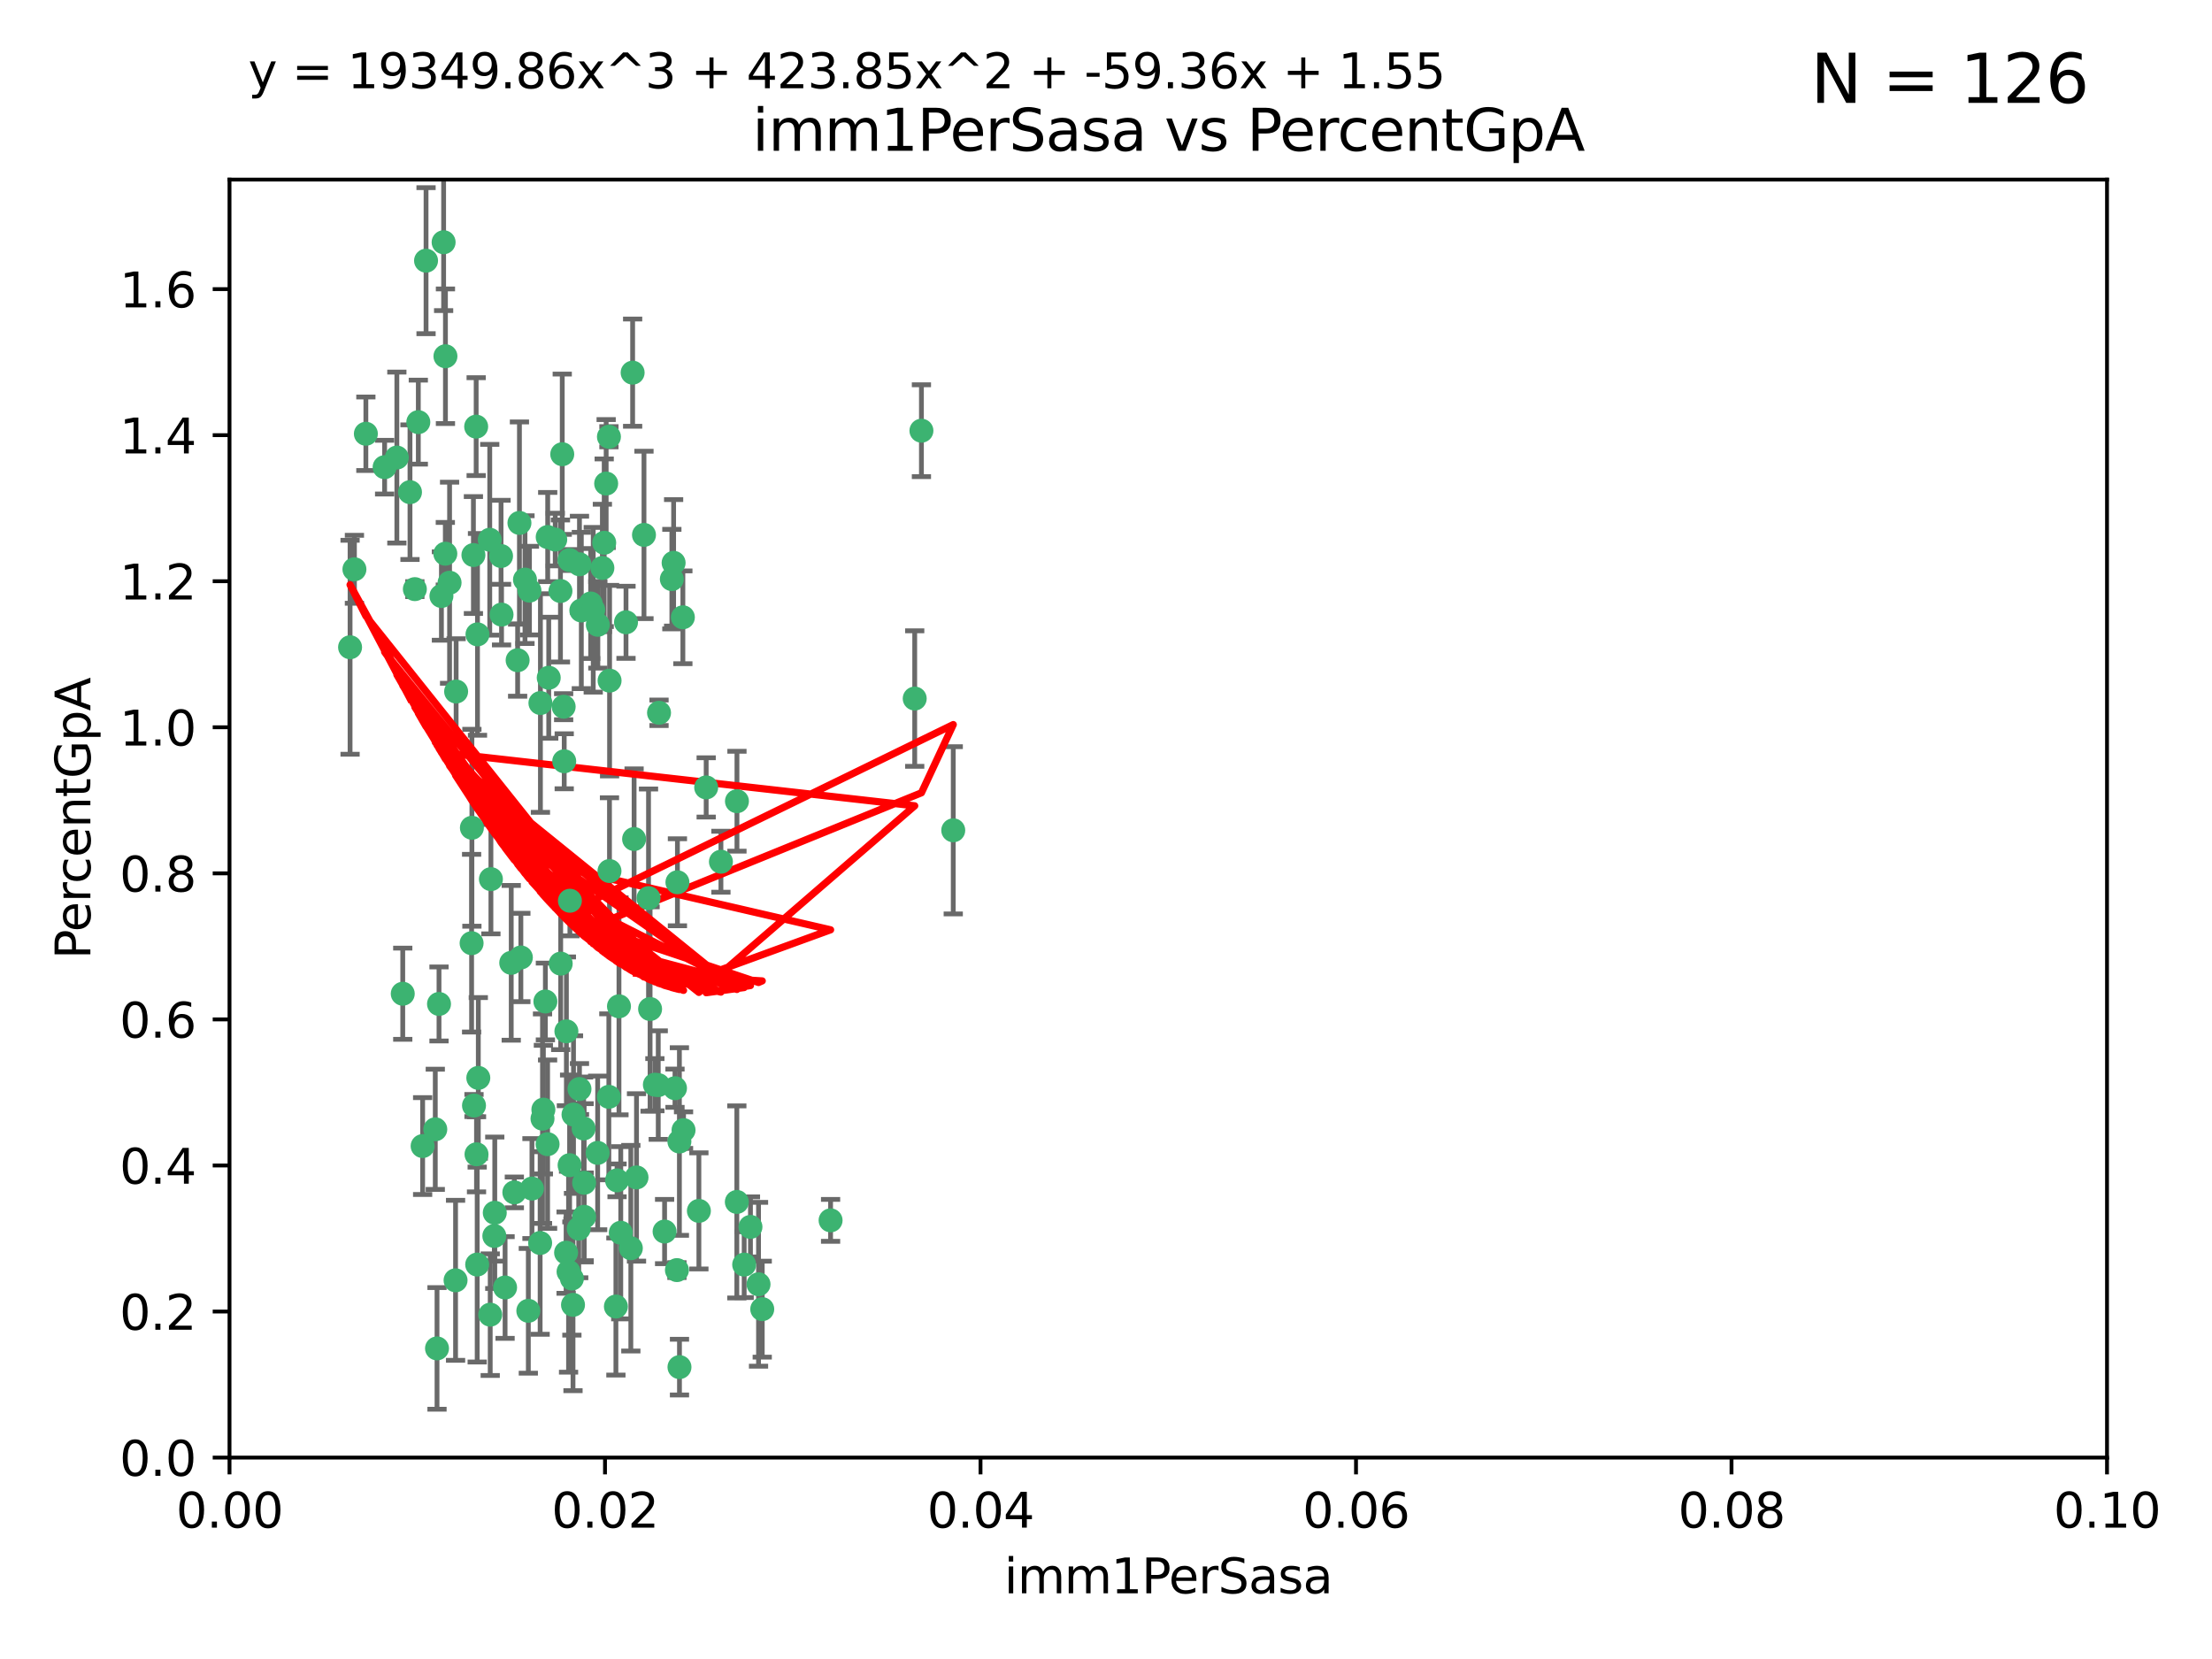 <?xml version="1.0" encoding="utf-8" standalone="no"?>
<!DOCTYPE svg PUBLIC "-//W3C//DTD SVG 1.1//EN"
  "http://www.w3.org/Graphics/SVG/1.1/DTD/svg11.dtd">
<svg xmlns:xlink="http://www.w3.org/1999/xlink" width="460.8pt" height="345.6pt" viewBox="0 0 460.8 345.6" xmlns="http://www.w3.org/2000/svg" version="1.1">
 <defs>
  <style type="text/css">*{stroke-linejoin: round; stroke-linecap: butt}</style>
 </defs>
 <g id="figure_1">
  <g id="patch_1">
   <path d="M 0 345.6 
L 460.8 345.6 
L 460.8 0 
L 0 0 
z
" style="fill: #ffffff"/>
  </g>
  <g id="axes_1">
   <g id="patch_2">
    <path d="M 47.81 303.64 
L 438.93 303.64 
L 438.93 37.411 
L 47.81 37.411 
z
" style="fill: #ffffff"/>
   </g>
   <g id="PathCollection_1">
    <defs>
     <path id="mb02acfed17" d="M 0 1.118 
C 0.297 1.118 0.581 1 0.791 0.791 
C 1 0.581 1.118 0.297 1.118 0 
C 1.118 -0.297 1 -0.581 0.791 -0.791 
C 0.581 -1 0.297 -1.118 0 -1.118 
C -0.297 -1.118 -0.581 -1 -0.791 -0.791 
C -1 -0.581 -1.118 -0.297 -1.118 0 
C -1.118 0.297 -1 0.581 -0.791 0.791 
C -0.581 1 -0.297 1.118 0 1.118 
z
" style="stroke: #3cb371"/>
    </defs>
    <g clip-path="url(#p9c68718dfa)">
     <use xlink:href="#mb02acfed17" x="85.409" y="102.526" style="fill: #3cb371; stroke: #3cb371"/>
     <use xlink:href="#mb02acfed17" x="73.834" y="118.592" style="fill: #3cb371; stroke: #3cb371"/>
     <use xlink:href="#mb02acfed17" x="92.769" y="115.347" style="fill: #3cb371; stroke: #3cb371"/>
     <use xlink:href="#mb02acfed17" x="82.672" y="95.318" style="fill: #3cb371; stroke: #3cb371"/>
     <use xlink:href="#mb02acfed17" x="92.794" y="74.211" style="fill: #3cb371; stroke: #3cb371"/>
     <use xlink:href="#mb02acfed17" x="72.927" y="134.836" style="fill: #3cb371; stroke: #3cb371"/>
     <use xlink:href="#mb02acfed17" x="76.217" y="90.362" style="fill: #3cb371; stroke: #3cb371"/>
     <use xlink:href="#mb02acfed17" x="137.288" y="148.487" style="fill: #3cb371; stroke: #3cb371"/>
     <use xlink:href="#mb02acfed17" x="87.143" y="87.939" style="fill: #3cb371; stroke: #3cb371"/>
     <use xlink:href="#mb02acfed17" x="88.753" y="54.304" style="fill: #3cb371; stroke: #3cb371"/>
     <use xlink:href="#mb02acfed17" x="142.254" y="128.593" style="fill: #3cb371; stroke: #3cb371"/>
     <use xlink:href="#mb02acfed17" x="108.209" y="108.935" style="fill: #3cb371; stroke: #3cb371"/>
     <use xlink:href="#mb02acfed17" x="124.542" y="130.157" style="fill: #3cb371; stroke: #3cb371"/>
     <use xlink:href="#mb02acfed17" x="135.1" y="187.094" style="fill: #3cb371; stroke: #3cb371"/>
     <use xlink:href="#mb02acfed17" x="80.123" y="97.317" style="fill: #3cb371; stroke: #3cb371"/>
     <use xlink:href="#mb02acfed17" x="123.047" y="125.723" style="fill: #3cb371; stroke: #3cb371"/>
     <use xlink:href="#mb02acfed17" x="83.9" y="207.013" style="fill: #3cb371; stroke: #3cb371"/>
     <use xlink:href="#mb02acfed17" x="104.377" y="115.829" style="fill: #3cb371; stroke: #3cb371"/>
     <use xlink:href="#mb02acfed17" x="116.753" y="123.117" style="fill: #3cb371; stroke: #3cb371"/>
     <use xlink:href="#mb02acfed17" x="102.266" y="183.14" style="fill: #3cb371; stroke: #3cb371"/>
     <use xlink:href="#mb02acfed17" x="95.019" y="144.057" style="fill: #3cb371; stroke: #3cb371"/>
     <use xlink:href="#mb02acfed17" x="153.521" y="166.909" style="fill: #3cb371; stroke: #3cb371"/>
     <use xlink:href="#mb02acfed17" x="99.194" y="88.874" style="fill: #3cb371; stroke: #3cb371"/>
     <use xlink:href="#mb02acfed17" x="91.453" y="209.141" style="fill: #3cb371; stroke: #3cb371"/>
     <use xlink:href="#mb02acfed17" x="153.496" y="250.385" style="fill: #3cb371; stroke: #3cb371"/>
     <use xlink:href="#mb02acfed17" x="121.1" y="127.171" style="fill: #3cb371; stroke: #3cb371"/>
     <use xlink:href="#mb02acfed17" x="98.305" y="172.439" style="fill: #3cb371; stroke: #3cb371"/>
     <use xlink:href="#mb02acfed17" x="123.582" y="127.028" style="fill: #3cb371; stroke: #3cb371"/>
     <use xlink:href="#mb02acfed17" x="156.336" y="255.586" style="fill: #3cb371; stroke: #3cb371"/>
     <use xlink:href="#mb02acfed17" x="147.11" y="164.032" style="fill: #3cb371; stroke: #3cb371"/>
     <use xlink:href="#mb02acfed17" x="155.026" y="263.443" style="fill: #3cb371; stroke: #3cb371"/>
     <use xlink:href="#mb02acfed17" x="110.293" y="123.038" style="fill: #3cb371; stroke: #3cb371"/>
     <use xlink:href="#mb02acfed17" x="91.957" y="124.161" style="fill: #3cb371; stroke: #3cb371"/>
     <use xlink:href="#mb02acfed17" x="190.552" y="145.522" style="fill: #3cb371; stroke: #3cb371"/>
     <use xlink:href="#mb02acfed17" x="145.592" y="252.251" style="fill: #3cb371; stroke: #3cb371"/>
     <use xlink:href="#mb02acfed17" x="102.024" y="112.441" style="fill: #3cb371; stroke: #3cb371"/>
     <use xlink:href="#mb02acfed17" x="98.621" y="115.624" style="fill: #3cb371; stroke: #3cb371"/>
     <use xlink:href="#mb02acfed17" x="109.364" y="120.746" style="fill: #3cb371; stroke: #3cb371"/>
     <use xlink:href="#mb02acfed17" x="125.866" y="113.07" style="fill: #3cb371; stroke: #3cb371"/>
     <use xlink:href="#mb02acfed17" x="106.5" y="200.575" style="fill: #3cb371; stroke: #3cb371"/>
     <use xlink:href="#mb02acfed17" x="173.026" y="254.222" style="fill: #3cb371; stroke: #3cb371"/>
     <use xlink:href="#mb02acfed17" x="139.96" y="120.64" style="fill: #3cb371; stroke: #3cb371"/>
     <use xlink:href="#mb02acfed17" x="92.414" y="50.463" style="fill: #3cb371; stroke: #3cb371"/>
     <use xlink:href="#mb02acfed17" x="125.487" y="118.317" style="fill: #3cb371; stroke: #3cb371"/>
     <use xlink:href="#mb02acfed17" x="99.471" y="132.151" style="fill: #3cb371; stroke: #3cb371"/>
     <use xlink:href="#mb02acfed17" x="120.714" y="117.548" style="fill: #3cb371; stroke: #3cb371"/>
     <use xlink:href="#mb02acfed17" x="98.743" y="230.303" style="fill: #3cb371; stroke: #3cb371"/>
     <use xlink:href="#mb02acfed17" x="110.06" y="273.067" style="fill: #3cb371; stroke: #3cb371"/>
     <use xlink:href="#mb02acfed17" x="104.481" y="128.033" style="fill: #3cb371; stroke: #3cb371"/>
     <use xlink:href="#mb02acfed17" x="86.423" y="122.726" style="fill: #3cb371; stroke: #3cb371"/>
     <use xlink:href="#mb02acfed17" x="115.666" y="112.4" style="fill: #3cb371; stroke: #3cb371"/>
     <use xlink:href="#mb02acfed17" x="93.655" y="121.39" style="fill: #3cb371; stroke: #3cb371"/>
     <use xlink:href="#mb02acfed17" x="134.153" y="111.43" style="fill: #3cb371; stroke: #3cb371"/>
     <use xlink:href="#mb02acfed17" x="117.928" y="260.948" style="fill: #3cb371; stroke: #3cb371"/>
     <use xlink:href="#mb02acfed17" x="114.311" y="141.186" style="fill: #3cb371; stroke: #3cb371"/>
     <use xlink:href="#mb02acfed17" x="102.978" y="257.472" style="fill: #3cb371; stroke: #3cb371"/>
     <use xlink:href="#mb02acfed17" x="126.275" y="100.735" style="fill: #3cb371; stroke: #3cb371"/>
     <use xlink:href="#mb02acfed17" x="142.395" y="235.426" style="fill: #3cb371; stroke: #3cb371"/>
     <use xlink:href="#mb02acfed17" x="118.722" y="187.642" style="fill: #3cb371; stroke: #3cb371"/>
     <use xlink:href="#mb02acfed17" x="126.852" y="90.985" style="fill: #3cb371; stroke: #3cb371"/>
     <use xlink:href="#mb02acfed17" x="118.629" y="116.663" style="fill: #3cb371; stroke: #3cb371"/>
     <use xlink:href="#mb02acfed17" x="140.327" y="117.25" style="fill: #3cb371; stroke: #3cb371"/>
     <use xlink:href="#mb02acfed17" x="90.677" y="235.252" style="fill: #3cb371; stroke: #3cb371"/>
     <use xlink:href="#mb02acfed17" x="120.559" y="255.956" style="fill: #3cb371; stroke: #3cb371"/>
     <use xlink:href="#mb02acfed17" x="105.218" y="268.209" style="fill: #3cb371; stroke: #3cb371"/>
     <use xlink:href="#mb02acfed17" x="107.146" y="248.399" style="fill: #3cb371; stroke: #3cb371"/>
     <use xlink:href="#mb02acfed17" x="88.042" y="238.745" style="fill: #3cb371; stroke: #3cb371"/>
     <use xlink:href="#mb02acfed17" x="98.243" y="196.482" style="fill: #3cb371; stroke: #3cb371"/>
     <use xlink:href="#mb02acfed17" x="108.506" y="199.457" style="fill: #3cb371; stroke: #3cb371"/>
     <use xlink:href="#mb02acfed17" x="128.542" y="245.891" style="fill: #3cb371; stroke: #3cb371"/>
     <use xlink:href="#mb02acfed17" x="91.038" y="280.897" style="fill: #3cb371; stroke: #3cb371"/>
     <use xlink:href="#mb02acfed17" x="113.015" y="233.04" style="fill: #3cb371; stroke: #3cb371"/>
     <use xlink:href="#mb02acfed17" x="114.096" y="111.877" style="fill: #3cb371; stroke: #3cb371"/>
     <use xlink:href="#mb02acfed17" x="126.966" y="181.451" style="fill: #3cb371; stroke: #3cb371"/>
     <use xlink:href="#mb02acfed17" x="99.64" y="224.544" style="fill: #3cb371; stroke: #3cb371"/>
     <use xlink:href="#mb02acfed17" x="121.578" y="235.075" style="fill: #3cb371; stroke: #3cb371"/>
     <use xlink:href="#mb02acfed17" x="119.136" y="266.343" style="fill: #3cb371; stroke: #3cb371"/>
     <use xlink:href="#mb02acfed17" x="113.196" y="231.155" style="fill: #3cb371; stroke: #3cb371"/>
     <use xlink:href="#mb02acfed17" x="99.267" y="240.46" style="fill: #3cb371; stroke: #3cb371"/>
     <use xlink:href="#mb02acfed17" x="94.902" y="266.713" style="fill: #3cb371; stroke: #3cb371"/>
     <use xlink:href="#mb02acfed17" x="128.943" y="209.633" style="fill: #3cb371; stroke: #3cb371"/>
     <use xlink:href="#mb02acfed17" x="140.614" y="226.694" style="fill: #3cb371; stroke: #3cb371"/>
     <use xlink:href="#mb02acfed17" x="116.804" y="200.742" style="fill: #3cb371; stroke: #3cb371"/>
     <use xlink:href="#mb02acfed17" x="126.832" y="228.491" style="fill: #3cb371; stroke: #3cb371"/>
     <use xlink:href="#mb02acfed17" x="120.716" y="226.863" style="fill: #3cb371; stroke: #3cb371"/>
     <use xlink:href="#mb02acfed17" x="191.95" y="89.722" style="fill: #3cb371; stroke: #3cb371"/>
     <use xlink:href="#mb02acfed17" x="198.58" y="172.967" style="fill: #3cb371; stroke: #3cb371"/>
     <use xlink:href="#mb02acfed17" x="117.126" y="94.622" style="fill: #3cb371; stroke: #3cb371"/>
     <use xlink:href="#mb02acfed17" x="107.832" y="137.537" style="fill: #3cb371; stroke: #3cb371"/>
     <use xlink:href="#mb02acfed17" x="124.504" y="240.17" style="fill: #3cb371; stroke: #3cb371"/>
     <use xlink:href="#mb02acfed17" x="113.613" y="208.627" style="fill: #3cb371; stroke: #3cb371"/>
     <use xlink:href="#mb02acfed17" x="114.073" y="238.351" style="fill: #3cb371; stroke: #3cb371"/>
     <use xlink:href="#mb02acfed17" x="99.407" y="263.429" style="fill: #3cb371; stroke: #3cb371"/>
     <use xlink:href="#mb02acfed17" x="121.693" y="253.486" style="fill: #3cb371; stroke: #3cb371"/>
     <use xlink:href="#mb02acfed17" x="102.121" y="273.866" style="fill: #3cb371; stroke: #3cb371"/>
     <use xlink:href="#mb02acfed17" x="103.07" y="252.643" style="fill: #3cb371; stroke: #3cb371"/>
     <use xlink:href="#mb02acfed17" x="117.99" y="214.843" style="fill: #3cb371; stroke: #3cb371"/>
     <use xlink:href="#mb02acfed17" x="110.817" y="247.6" style="fill: #3cb371; stroke: #3cb371"/>
     <use xlink:href="#mb02acfed17" x="141.017" y="264.585" style="fill: #3cb371; stroke: #3cb371"/>
     <use xlink:href="#mb02acfed17" x="121.684" y="246.398" style="fill: #3cb371; stroke: #3cb371"/>
     <use xlink:href="#mb02acfed17" x="129.315" y="256.806" style="fill: #3cb371; stroke: #3cb371"/>
     <use xlink:href="#mb02acfed17" x="128.304" y="272.174" style="fill: #3cb371; stroke: #3cb371"/>
     <use xlink:href="#mb02acfed17" x="137.125" y="226.045" style="fill: #3cb371; stroke: #3cb371"/>
     <use xlink:href="#mb02acfed17" x="141.121" y="183.793" style="fill: #3cb371; stroke: #3cb371"/>
     <use xlink:href="#mb02acfed17" x="130.408" y="129.634" style="fill: #3cb371; stroke: #3cb371"/>
     <use xlink:href="#mb02acfed17" x="119.367" y="271.826" style="fill: #3cb371; stroke: #3cb371"/>
     <use xlink:href="#mb02acfed17" x="119.472" y="232.184" style="fill: #3cb371; stroke: #3cb371"/>
     <use xlink:href="#mb02acfed17" x="112.52" y="258.939" style="fill: #3cb371; stroke: #3cb371"/>
     <use xlink:href="#mb02acfed17" x="118.658" y="242.728" style="fill: #3cb371; stroke: #3cb371"/>
     <use xlink:href="#mb02acfed17" x="117.419" y="147.219" style="fill: #3cb371; stroke: #3cb371"/>
     <use xlink:href="#mb02acfed17" x="132.094" y="174.785" style="fill: #3cb371; stroke: #3cb371"/>
     <use xlink:href="#mb02acfed17" x="138.446" y="256.55" style="fill: #3cb371; stroke: #3cb371"/>
     <use xlink:href="#mb02acfed17" x="141.548" y="284.794" style="fill: #3cb371; stroke: #3cb371"/>
     <use xlink:href="#mb02acfed17" x="141.533" y="237.798" style="fill: #3cb371; stroke: #3cb371"/>
     <use xlink:href="#mb02acfed17" x="135.426" y="210.197" style="fill: #3cb371; stroke: #3cb371"/>
     <use xlink:href="#mb02acfed17" x="118.441" y="264.919" style="fill: #3cb371; stroke: #3cb371"/>
     <use xlink:href="#mb02acfed17" x="112.582" y="146.454" style="fill: #3cb371; stroke: #3cb371"/>
     <use xlink:href="#mb02acfed17" x="136.424" y="225.964" style="fill: #3cb371; stroke: #3cb371"/>
     <use xlink:href="#mb02acfed17" x="126.986" y="141.79" style="fill: #3cb371; stroke: #3cb371"/>
     <use xlink:href="#mb02acfed17" x="131.415" y="260.024" style="fill: #3cb371; stroke: #3cb371"/>
     <use xlink:href="#mb02acfed17" x="131.789" y="77.63" style="fill: #3cb371; stroke: #3cb371"/>
     <use xlink:href="#mb02acfed17" x="150.182" y="179.513" style="fill: #3cb371; stroke: #3cb371"/>
     <use xlink:href="#mb02acfed17" x="117.538" y="158.587" style="fill: #3cb371; stroke: #3cb371"/>
     <use xlink:href="#mb02acfed17" x="158.016" y="267.537" style="fill: #3cb371; stroke: #3cb371"/>
     <use xlink:href="#mb02acfed17" x="158.788" y="272.718" style="fill: #3cb371; stroke: #3cb371"/>
     <use xlink:href="#mb02acfed17" x="132.596" y="245.278" style="fill: #3cb371; stroke: #3cb371"/>
    </g>
   </g>
   <g id="matplotlib.axis_1">
    <g id="xtick_1">
     <g id="line2d_1">
      <defs>
       <path id="mf5375d7858" d="M 0 0 
L 0 3.5 
" style="stroke: #000000; stroke-width: 0.8"/>
      </defs>
      <g>
       <use xlink:href="#mf5375d7858" x="47.81" y="303.64" style="stroke: #000000; stroke-width: 0.8"/>
      </g>
     </g>
     <g id="text_1">
      <!-- 0.00 -->
      <g transform="translate(36.677 318.238)scale(0.1 -0.1)">
       <defs>
        <path id="DejaVuSans-30" d="M 2034 4250 
Q 1547 4250 1301 3770 
Q 1056 3291 1056 2328 
Q 1056 1369 1301 889 
Q 1547 409 2034 409 
Q 2525 409 2770 889 
Q 3016 1369 3016 2328 
Q 3016 3291 2770 3770 
Q 2525 4250 2034 4250 
z
M 2034 4750 
Q 2819 4750 3233 4129 
Q 3647 3509 3647 2328 
Q 3647 1150 3233 529 
Q 2819 -91 2034 -91 
Q 1250 -91 836 529 
Q 422 1150 422 2328 
Q 422 3509 836 4129 
Q 1250 4750 2034 4750 
z
" transform="scale(0.016)"/>
        <path id="DejaVuSans-2e" d="M 684 794 
L 1344 794 
L 1344 0 
L 684 0 
L 684 794 
z
" transform="scale(0.016)"/>
       </defs>
       <use xlink:href="#DejaVuSans-30"/>
       <use xlink:href="#DejaVuSans-2e" x="63.623"/>
       <use xlink:href="#DejaVuSans-30" x="95.41"/>
       <use xlink:href="#DejaVuSans-30" x="159.033"/>
      </g>
     </g>
    </g>
    <g id="xtick_2">
     <g id="line2d_2">
      <g>
       <use xlink:href="#mf5375d7858" x="126.034" y="303.64" style="stroke: #000000; stroke-width: 0.8"/>
      </g>
     </g>
     <g id="text_2">
      <!-- 0.02 -->
      <g transform="translate(114.901 318.238)scale(0.1 -0.1)">
       <defs>
        <path id="DejaVuSans-32" d="M 1228 531 
L 3431 531 
L 3431 0 
L 469 0 
L 469 531 
Q 828 903 1448 1529 
Q 2069 2156 2228 2338 
Q 2531 2678 2651 2914 
Q 2772 3150 2772 3378 
Q 2772 3750 2511 3984 
Q 2250 4219 1831 4219 
Q 1534 4219 1204 4116 
Q 875 4013 500 3803 
L 500 4441 
Q 881 4594 1212 4672 
Q 1544 4750 1819 4750 
Q 2544 4750 2975 4387 
Q 3406 4025 3406 3419 
Q 3406 3131 3298 2873 
Q 3191 2616 2906 2266 
Q 2828 2175 2409 1742 
Q 1991 1309 1228 531 
z
" transform="scale(0.016)"/>
       </defs>
       <use xlink:href="#DejaVuSans-30"/>
       <use xlink:href="#DejaVuSans-2e" x="63.623"/>
       <use xlink:href="#DejaVuSans-30" x="95.41"/>
       <use xlink:href="#DejaVuSans-32" x="159.033"/>
      </g>
     </g>
    </g>
    <g id="xtick_3">
     <g id="line2d_3">
      <g>
       <use xlink:href="#mf5375d7858" x="204.258" y="303.64" style="stroke: #000000; stroke-width: 0.8"/>
      </g>
     </g>
     <g id="text_3">
      <!-- 0.04 -->
      <g transform="translate(193.125 318.238)scale(0.1 -0.1)">
       <defs>
        <path id="DejaVuSans-34" d="M 2419 4116 
L 825 1625 
L 2419 1625 
L 2419 4116 
z
M 2253 4666 
L 3047 4666 
L 3047 1625 
L 3713 1625 
L 3713 1100 
L 3047 1100 
L 3047 0 
L 2419 0 
L 2419 1100 
L 313 1100 
L 313 1709 
L 2253 4666 
z
" transform="scale(0.016)"/>
       </defs>
       <use xlink:href="#DejaVuSans-30"/>
       <use xlink:href="#DejaVuSans-2e" x="63.623"/>
       <use xlink:href="#DejaVuSans-30" x="95.41"/>
       <use xlink:href="#DejaVuSans-34" x="159.033"/>
      </g>
     </g>
    </g>
    <g id="xtick_4">
     <g id="line2d_4">
      <g>
       <use xlink:href="#mf5375d7858" x="282.482" y="303.64" style="stroke: #000000; stroke-width: 0.8"/>
      </g>
     </g>
     <g id="text_4">
      <!-- 0.06 -->
      <g transform="translate(271.349 318.238)scale(0.1 -0.1)">
       <defs>
        <path id="DejaVuSans-36" d="M 2113 2584 
Q 1688 2584 1439 2293 
Q 1191 2003 1191 1497 
Q 1191 994 1439 701 
Q 1688 409 2113 409 
Q 2538 409 2786 701 
Q 3034 994 3034 1497 
Q 3034 2003 2786 2293 
Q 2538 2584 2113 2584 
z
M 3366 4563 
L 3366 3988 
Q 3128 4100 2886 4159 
Q 2644 4219 2406 4219 
Q 1781 4219 1451 3797 
Q 1122 3375 1075 2522 
Q 1259 2794 1537 2939 
Q 1816 3084 2150 3084 
Q 2853 3084 3261 2657 
Q 3669 2231 3669 1497 
Q 3669 778 3244 343 
Q 2819 -91 2113 -91 
Q 1303 -91 875 529 
Q 447 1150 447 2328 
Q 447 3434 972 4092 
Q 1497 4750 2381 4750 
Q 2619 4750 2861 4703 
Q 3103 4656 3366 4563 
z
" transform="scale(0.016)"/>
       </defs>
       <use xlink:href="#DejaVuSans-30"/>
       <use xlink:href="#DejaVuSans-2e" x="63.623"/>
       <use xlink:href="#DejaVuSans-30" x="95.41"/>
       <use xlink:href="#DejaVuSans-36" x="159.033"/>
      </g>
     </g>
    </g>
    <g id="xtick_5">
     <g id="line2d_5">
      <g>
       <use xlink:href="#mf5375d7858" x="360.706" y="303.64" style="stroke: #000000; stroke-width: 0.8"/>
      </g>
     </g>
     <g id="text_5">
      <!-- 0.08 -->
      <g transform="translate(349.573 318.238)scale(0.1 -0.1)">
       <defs>
        <path id="DejaVuSans-38" d="M 2034 2216 
Q 1584 2216 1326 1975 
Q 1069 1734 1069 1313 
Q 1069 891 1326 650 
Q 1584 409 2034 409 
Q 2484 409 2743 651 
Q 3003 894 3003 1313 
Q 3003 1734 2745 1975 
Q 2488 2216 2034 2216 
z
M 1403 2484 
Q 997 2584 770 2862 
Q 544 3141 544 3541 
Q 544 4100 942 4425 
Q 1341 4750 2034 4750 
Q 2731 4750 3128 4425 
Q 3525 4100 3525 3541 
Q 3525 3141 3298 2862 
Q 3072 2584 2669 2484 
Q 3125 2378 3379 2068 
Q 3634 1759 3634 1313 
Q 3634 634 3220 271 
Q 2806 -91 2034 -91 
Q 1263 -91 848 271 
Q 434 634 434 1313 
Q 434 1759 690 2068 
Q 947 2378 1403 2484 
z
M 1172 3481 
Q 1172 3119 1398 2916 
Q 1625 2713 2034 2713 
Q 2441 2713 2670 2916 
Q 2900 3119 2900 3481 
Q 2900 3844 2670 4047 
Q 2441 4250 2034 4250 
Q 1625 4250 1398 4047 
Q 1172 3844 1172 3481 
z
" transform="scale(0.016)"/>
       </defs>
       <use xlink:href="#DejaVuSans-30"/>
       <use xlink:href="#DejaVuSans-2e" x="63.623"/>
       <use xlink:href="#DejaVuSans-30" x="95.41"/>
       <use xlink:href="#DejaVuSans-38" x="159.033"/>
      </g>
     </g>
    </g>
    <g id="xtick_6">
     <g id="line2d_6">
      <g>
       <use xlink:href="#mf5375d7858" x="438.93" y="303.64" style="stroke: #000000; stroke-width: 0.8"/>
      </g>
     </g>
     <g id="text_6">
      <!-- 0.10 -->
      <g transform="translate(427.797 318.238)scale(0.1 -0.1)">
       <defs>
        <path id="DejaVuSans-31" d="M 794 531 
L 1825 531 
L 1825 4091 
L 703 3866 
L 703 4441 
L 1819 4666 
L 2450 4666 
L 2450 531 
L 3481 531 
L 3481 0 
L 794 0 
L 794 531 
z
" transform="scale(0.016)"/>
       </defs>
       <use xlink:href="#DejaVuSans-30"/>
       <use xlink:href="#DejaVuSans-2e" x="63.623"/>
       <use xlink:href="#DejaVuSans-31" x="95.41"/>
       <use xlink:href="#DejaVuSans-30" x="159.033"/>
      </g>
     </g>
    </g>
    <g id="text_7">
     <!-- imm1PerSasa -->
     <g transform="translate(209.186 331.917)scale(0.1 -0.1)">
      <defs>
       <path id="DejaVuSans-69" d="M 603 3500 
L 1178 3500 
L 1178 0 
L 603 0 
L 603 3500 
z
M 603 4863 
L 1178 4863 
L 1178 4134 
L 603 4134 
L 603 4863 
z
" transform="scale(0.016)"/>
       <path id="DejaVuSans-6d" d="M 3328 2828 
Q 3544 3216 3844 3400 
Q 4144 3584 4550 3584 
Q 5097 3584 5394 3201 
Q 5691 2819 5691 2113 
L 5691 0 
L 5113 0 
L 5113 2094 
Q 5113 2597 4934 2840 
Q 4756 3084 4391 3084 
Q 3944 3084 3684 2787 
Q 3425 2491 3425 1978 
L 3425 0 
L 2847 0 
L 2847 2094 
Q 2847 2600 2669 2842 
Q 2491 3084 2119 3084 
Q 1678 3084 1418 2786 
Q 1159 2488 1159 1978 
L 1159 0 
L 581 0 
L 581 3500 
L 1159 3500 
L 1159 2956 
Q 1356 3278 1631 3431 
Q 1906 3584 2284 3584 
Q 2666 3584 2933 3390 
Q 3200 3197 3328 2828 
z
" transform="scale(0.016)"/>
       <path id="DejaVuSans-50" d="M 1259 4147 
L 1259 2394 
L 2053 2394 
Q 2494 2394 2734 2622 
Q 2975 2850 2975 3272 
Q 2975 3691 2734 3919 
Q 2494 4147 2053 4147 
L 1259 4147 
z
M 628 4666 
L 2053 4666 
Q 2838 4666 3239 4311 
Q 3641 3956 3641 3272 
Q 3641 2581 3239 2228 
Q 2838 1875 2053 1875 
L 1259 1875 
L 1259 0 
L 628 0 
L 628 4666 
z
" transform="scale(0.016)"/>
       <path id="DejaVuSans-65" d="M 3597 1894 
L 3597 1613 
L 953 1613 
Q 991 1019 1311 708 
Q 1631 397 2203 397 
Q 2534 397 2845 478 
Q 3156 559 3463 722 
L 3463 178 
Q 3153 47 2828 -22 
Q 2503 -91 2169 -91 
Q 1331 -91 842 396 
Q 353 884 353 1716 
Q 353 2575 817 3079 
Q 1281 3584 2069 3584 
Q 2775 3584 3186 3129 
Q 3597 2675 3597 1894 
z
M 3022 2063 
Q 3016 2534 2758 2815 
Q 2500 3097 2075 3097 
Q 1594 3097 1305 2825 
Q 1016 2553 972 2059 
L 3022 2063 
z
" transform="scale(0.016)"/>
       <path id="DejaVuSans-72" d="M 2631 2963 
Q 2534 3019 2420 3045 
Q 2306 3072 2169 3072 
Q 1681 3072 1420 2755 
Q 1159 2438 1159 1844 
L 1159 0 
L 581 0 
L 581 3500 
L 1159 3500 
L 1159 2956 
Q 1341 3275 1631 3429 
Q 1922 3584 2338 3584 
Q 2397 3584 2469 3576 
Q 2541 3569 2628 3553 
L 2631 2963 
z
" transform="scale(0.016)"/>
       <path id="DejaVuSans-53" d="M 3425 4513 
L 3425 3897 
Q 3066 4069 2747 4153 
Q 2428 4238 2131 4238 
Q 1616 4238 1336 4038 
Q 1056 3838 1056 3469 
Q 1056 3159 1242 3001 
Q 1428 2844 1947 2747 
L 2328 2669 
Q 3034 2534 3370 2195 
Q 3706 1856 3706 1288 
Q 3706 609 3251 259 
Q 2797 -91 1919 -91 
Q 1588 -91 1214 -16 
Q 841 59 441 206 
L 441 856 
Q 825 641 1194 531 
Q 1563 422 1919 422 
Q 2459 422 2753 634 
Q 3047 847 3047 1241 
Q 3047 1584 2836 1778 
Q 2625 1972 2144 2069 
L 1759 2144 
Q 1053 2284 737 2584 
Q 422 2884 422 3419 
Q 422 4038 858 4394 
Q 1294 4750 2059 4750 
Q 2388 4750 2728 4690 
Q 3069 4631 3425 4513 
z
" transform="scale(0.016)"/>
       <path id="DejaVuSans-61" d="M 2194 1759 
Q 1497 1759 1228 1600 
Q 959 1441 959 1056 
Q 959 750 1161 570 
Q 1363 391 1709 391 
Q 2188 391 2477 730 
Q 2766 1069 2766 1631 
L 2766 1759 
L 2194 1759 
z
M 3341 1997 
L 3341 0 
L 2766 0 
L 2766 531 
Q 2569 213 2275 61 
Q 1981 -91 1556 -91 
Q 1019 -91 701 211 
Q 384 513 384 1019 
Q 384 1609 779 1909 
Q 1175 2209 1959 2209 
L 2766 2209 
L 2766 2266 
Q 2766 2663 2505 2880 
Q 2244 3097 1772 3097 
Q 1472 3097 1187 3025 
Q 903 2953 641 2809 
L 641 3341 
Q 956 3463 1253 3523 
Q 1550 3584 1831 3584 
Q 2591 3584 2966 3190 
Q 3341 2797 3341 1997 
z
" transform="scale(0.016)"/>
       <path id="DejaVuSans-73" d="M 2834 3397 
L 2834 2853 
Q 2591 2978 2328 3040 
Q 2066 3103 1784 3103 
Q 1356 3103 1142 2972 
Q 928 2841 928 2578 
Q 928 2378 1081 2264 
Q 1234 2150 1697 2047 
L 1894 2003 
Q 2506 1872 2764 1633 
Q 3022 1394 3022 966 
Q 3022 478 2636 193 
Q 2250 -91 1575 -91 
Q 1294 -91 989 -36 
Q 684 19 347 128 
L 347 722 
Q 666 556 975 473 
Q 1284 391 1588 391 
Q 1994 391 2212 530 
Q 2431 669 2431 922 
Q 2431 1156 2273 1281 
Q 2116 1406 1581 1522 
L 1381 1569 
Q 847 1681 609 1914 
Q 372 2147 372 2553 
Q 372 3047 722 3315 
Q 1072 3584 1716 3584 
Q 2034 3584 2315 3537 
Q 2597 3491 2834 3397 
z
" transform="scale(0.016)"/>
      </defs>
      <use xlink:href="#DejaVuSans-69"/>
      <use xlink:href="#DejaVuSans-6d" x="27.783"/>
      <use xlink:href="#DejaVuSans-6d" x="125.195"/>
      <use xlink:href="#DejaVuSans-31" x="222.607"/>
      <use xlink:href="#DejaVuSans-50" x="286.23"/>
      <use xlink:href="#DejaVuSans-65" x="342.908"/>
      <use xlink:href="#DejaVuSans-72" x="404.432"/>
      <use xlink:href="#DejaVuSans-53" x="445.545"/>
      <use xlink:href="#DejaVuSans-61" x="509.021"/>
      <use xlink:href="#DejaVuSans-73" x="570.301"/>
      <use xlink:href="#DejaVuSans-61" x="622.4"/>
     </g>
    </g>
   </g>
   <g id="matplotlib.axis_2">
    <g id="ytick_1">
     <g id="line2d_7">
      <defs>
       <path id="meb5a6cc11d" d="M 0 0 
L -3.5 0 
" style="stroke: #000000; stroke-width: 0.8"/>
      </defs>
      <g>
       <use xlink:href="#meb5a6cc11d" x="47.81" y="303.64" style="stroke: #000000; stroke-width: 0.8"/>
      </g>
     </g>
     <g id="text_8">
      <!-- 0.0 -->
      <g transform="translate(24.907 307.439)scale(0.1 -0.1)">
       <use xlink:href="#DejaVuSans-30"/>
       <use xlink:href="#DejaVuSans-2e" x="63.623"/>
       <use xlink:href="#DejaVuSans-30" x="95.41"/>
      </g>
     </g>
    </g>
    <g id="ytick_2">
     <g id="line2d_8">
      <g>
       <use xlink:href="#meb5a6cc11d" x="47.81" y="273.214" style="stroke: #000000; stroke-width: 0.8"/>
      </g>
     </g>
     <g id="text_9">
      <!-- 0.2 -->
      <g transform="translate(24.907 277.013)scale(0.1 -0.1)">
       <use xlink:href="#DejaVuSans-30"/>
       <use xlink:href="#DejaVuSans-2e" x="63.623"/>
       <use xlink:href="#DejaVuSans-32" x="95.41"/>
      </g>
     </g>
    </g>
    <g id="ytick_3">
     <g id="line2d_9">
      <g>
       <use xlink:href="#meb5a6cc11d" x="47.81" y="242.788" style="stroke: #000000; stroke-width: 0.8"/>
      </g>
     </g>
     <g id="text_10">
      <!-- 0.4 -->
      <g transform="translate(24.907 246.587)scale(0.1 -0.1)">
       <use xlink:href="#DejaVuSans-30"/>
       <use xlink:href="#DejaVuSans-2e" x="63.623"/>
       <use xlink:href="#DejaVuSans-34" x="95.41"/>
      </g>
     </g>
    </g>
    <g id="ytick_4">
     <g id="line2d_10">
      <g>
       <use xlink:href="#meb5a6cc11d" x="47.81" y="212.362" style="stroke: #000000; stroke-width: 0.8"/>
      </g>
     </g>
     <g id="text_11">
      <!-- 0.6 -->
      <g transform="translate(24.907 216.161)scale(0.1 -0.1)">
       <use xlink:href="#DejaVuSans-30"/>
       <use xlink:href="#DejaVuSans-2e" x="63.623"/>
       <use xlink:href="#DejaVuSans-36" x="95.41"/>
      </g>
     </g>
    </g>
    <g id="ytick_5">
     <g id="line2d_11">
      <g>
       <use xlink:href="#meb5a6cc11d" x="47.81" y="181.935" style="stroke: #000000; stroke-width: 0.8"/>
      </g>
     </g>
     <g id="text_12">
      <!-- 0.8 -->
      <g transform="translate(24.907 185.735)scale(0.1 -0.1)">
       <use xlink:href="#DejaVuSans-30"/>
       <use xlink:href="#DejaVuSans-2e" x="63.623"/>
       <use xlink:href="#DejaVuSans-38" x="95.41"/>
      </g>
     </g>
    </g>
    <g id="ytick_6">
     <g id="line2d_12">
      <g>
       <use xlink:href="#meb5a6cc11d" x="47.81" y="151.509" style="stroke: #000000; stroke-width: 0.8"/>
      </g>
     </g>
     <g id="text_13">
      <!-- 1.0 -->
      <g transform="translate(24.907 155.308)scale(0.1 -0.1)">
       <use xlink:href="#DejaVuSans-31"/>
       <use xlink:href="#DejaVuSans-2e" x="63.623"/>
       <use xlink:href="#DejaVuSans-30" x="95.41"/>
      </g>
     </g>
    </g>
    <g id="ytick_7">
     <g id="line2d_13">
      <g>
       <use xlink:href="#meb5a6cc11d" x="47.81" y="121.083" style="stroke: #000000; stroke-width: 0.8"/>
      </g>
     </g>
     <g id="text_14">
      <!-- 1.2 -->
      <g transform="translate(24.907 124.882)scale(0.1 -0.1)">
       <use xlink:href="#DejaVuSans-31"/>
       <use xlink:href="#DejaVuSans-2e" x="63.623"/>
       <use xlink:href="#DejaVuSans-32" x="95.41"/>
      </g>
     </g>
    </g>
    <g id="ytick_8">
     <g id="line2d_14">
      <g>
       <use xlink:href="#meb5a6cc11d" x="47.81" y="90.657" style="stroke: #000000; stroke-width: 0.8"/>
      </g>
     </g>
     <g id="text_15">
      <!-- 1.4 -->
      <g transform="translate(24.907 94.456)scale(0.1 -0.1)">
       <use xlink:href="#DejaVuSans-31"/>
       <use xlink:href="#DejaVuSans-2e" x="63.623"/>
       <use xlink:href="#DejaVuSans-34" x="95.41"/>
      </g>
     </g>
    </g>
    <g id="ytick_9">
     <g id="line2d_15">
      <g>
       <use xlink:href="#meb5a6cc11d" x="47.81" y="60.231" style="stroke: #000000; stroke-width: 0.8"/>
      </g>
     </g>
     <g id="text_16">
      <!-- 1.6 -->
      <g transform="translate(24.907 64.03)scale(0.1 -0.1)">
       <use xlink:href="#DejaVuSans-31"/>
       <use xlink:href="#DejaVuSans-2e" x="63.623"/>
       <use xlink:href="#DejaVuSans-36" x="95.41"/>
      </g>
     </g>
    </g>
    <g id="text_17">
     <!-- PercentGpA -->
     <g transform="translate(18.827 199.802)rotate(-90)scale(0.1 -0.1)">
      <defs>
       <path id="DejaVuSans-63" d="M 3122 3366 
L 3122 2828 
Q 2878 2963 2633 3030 
Q 2388 3097 2138 3097 
Q 1578 3097 1268 2742 
Q 959 2388 959 1747 
Q 959 1106 1268 751 
Q 1578 397 2138 397 
Q 2388 397 2633 464 
Q 2878 531 3122 666 
L 3122 134 
Q 2881 22 2623 -34 
Q 2366 -91 2075 -91 
Q 1284 -91 818 406 
Q 353 903 353 1747 
Q 353 2603 823 3093 
Q 1294 3584 2113 3584 
Q 2378 3584 2631 3529 
Q 2884 3475 3122 3366 
z
" transform="scale(0.016)"/>
       <path id="DejaVuSans-6e" d="M 3513 2113 
L 3513 0 
L 2938 0 
L 2938 2094 
Q 2938 2591 2744 2837 
Q 2550 3084 2163 3084 
Q 1697 3084 1428 2787 
Q 1159 2491 1159 1978 
L 1159 0 
L 581 0 
L 581 3500 
L 1159 3500 
L 1159 2956 
Q 1366 3272 1645 3428 
Q 1925 3584 2291 3584 
Q 2894 3584 3203 3211 
Q 3513 2838 3513 2113 
z
" transform="scale(0.016)"/>
       <path id="DejaVuSans-74" d="M 1172 4494 
L 1172 3500 
L 2356 3500 
L 2356 3053 
L 1172 3053 
L 1172 1153 
Q 1172 725 1289 603 
Q 1406 481 1766 481 
L 2356 481 
L 2356 0 
L 1766 0 
Q 1100 0 847 248 
Q 594 497 594 1153 
L 594 3053 
L 172 3053 
L 172 3500 
L 594 3500 
L 594 4494 
L 1172 4494 
z
" transform="scale(0.016)"/>
       <path id="DejaVuSans-47" d="M 3809 666 
L 3809 1919 
L 2778 1919 
L 2778 2438 
L 4434 2438 
L 4434 434 
Q 4069 175 3628 42 
Q 3188 -91 2688 -91 
Q 1594 -91 976 548 
Q 359 1188 359 2328 
Q 359 3472 976 4111 
Q 1594 4750 2688 4750 
Q 3144 4750 3555 4637 
Q 3966 4525 4313 4306 
L 4313 3634 
Q 3963 3931 3569 4081 
Q 3175 4231 2741 4231 
Q 1884 4231 1454 3753 
Q 1025 3275 1025 2328 
Q 1025 1384 1454 906 
Q 1884 428 2741 428 
Q 3075 428 3337 486 
Q 3600 544 3809 666 
z
" transform="scale(0.016)"/>
       <path id="DejaVuSans-70" d="M 1159 525 
L 1159 -1331 
L 581 -1331 
L 581 3500 
L 1159 3500 
L 1159 2969 
Q 1341 3281 1617 3432 
Q 1894 3584 2278 3584 
Q 2916 3584 3314 3078 
Q 3713 2572 3713 1747 
Q 3713 922 3314 415 
Q 2916 -91 2278 -91 
Q 1894 -91 1617 61 
Q 1341 213 1159 525 
z
M 3116 1747 
Q 3116 2381 2855 2742 
Q 2594 3103 2138 3103 
Q 1681 3103 1420 2742 
Q 1159 2381 1159 1747 
Q 1159 1113 1420 752 
Q 1681 391 2138 391 
Q 2594 391 2855 752 
Q 3116 1113 3116 1747 
z
" transform="scale(0.016)"/>
       <path id="DejaVuSans-41" d="M 2188 4044 
L 1331 1722 
L 3047 1722 
L 2188 4044 
z
M 1831 4666 
L 2547 4666 
L 4325 0 
L 3669 0 
L 3244 1197 
L 1141 1197 
L 716 0 
L 50 0 
L 1831 4666 
z
" transform="scale(0.016)"/>
      </defs>
      <use xlink:href="#DejaVuSans-50"/>
      <use xlink:href="#DejaVuSans-65" x="56.678"/>
      <use xlink:href="#DejaVuSans-72" x="118.201"/>
      <use xlink:href="#DejaVuSans-63" x="157.064"/>
      <use xlink:href="#DejaVuSans-65" x="212.045"/>
      <use xlink:href="#DejaVuSans-6e" x="273.568"/>
      <use xlink:href="#DejaVuSans-74" x="336.947"/>
      <use xlink:href="#DejaVuSans-47" x="376.156"/>
      <use xlink:href="#DejaVuSans-70" x="453.646"/>
      <use xlink:href="#DejaVuSans-41" x="517.123"/>
     </g>
    </g>
   </g>
   <g id="LineCollection_1">
    <path d="M 85.409 116.551 
L 85.409 88.502 
" clip-path="url(#p9c68718dfa)" style="fill: none; stroke: #696969"/>
    <path d="M 73.834 125.671 
L 73.834 111.513 
" clip-path="url(#p9c68718dfa)" style="fill: none; stroke: #696969"/>
    <path d="M 92.769 121.856 
L 92.769 108.837 
" clip-path="url(#p9c68718dfa)" style="fill: none; stroke: #696969"/>
    <path d="M 82.672 113.125 
L 82.672 77.511 
" clip-path="url(#p9c68718dfa)" style="fill: none; stroke: #696969"/>
    <path d="M 92.794 88.233 
L 92.794 60.19 
" clip-path="url(#p9c68718dfa)" style="fill: none; stroke: #696969"/>
    <path d="M 72.927 157.119 
L 72.927 112.554 
" clip-path="url(#p9c68718dfa)" style="fill: none; stroke: #696969"/>
    <path d="M 76.217 98.017 
L 76.217 82.708 
" clip-path="url(#p9c68718dfa)" style="fill: none; stroke: #696969"/>
    <path d="M 137.288 151.141 
L 137.288 145.832 
" clip-path="url(#p9c68718dfa)" style="fill: none; stroke: #696969"/>
    <path d="M 87.143 96.688 
L 87.143 79.189 
" clip-path="url(#p9c68718dfa)" style="fill: none; stroke: #696969"/>
    <path d="M 88.753 69.514 
L 88.753 39.094 
" clip-path="url(#p9c68718dfa)" style="fill: none; stroke: #696969"/>
    <path d="M 142.254 138.259 
L 142.254 118.927 
" clip-path="url(#p9c68718dfa)" style="fill: none; stroke: #696969"/>
    <path d="M 108.209 129.975 
L 108.209 87.895 
" clip-path="url(#p9c68718dfa)" style="fill: none; stroke: #696969"/>
    <path d="M 124.542 139.176 
L 124.542 121.139 
" clip-path="url(#p9c68718dfa)" style="fill: none; stroke: #696969"/>
    <path d="M 135.1 209.823 
L 135.1 164.366 
" clip-path="url(#p9c68718dfa)" style="fill: none; stroke: #696969"/>
    <path d="M 80.123 102.911 
L 80.123 91.723 
" clip-path="url(#p9c68718dfa)" style="fill: none; stroke: #696969"/>
    <path d="M 123.047 137.173 
L 123.047 114.273 
" clip-path="url(#p9c68718dfa)" style="fill: none; stroke: #696969"/>
    <path d="M 83.9 216.511 
L 83.9 197.514 
" clip-path="url(#p9c68718dfa)" style="fill: none; stroke: #696969"/>
    <path d="M 104.377 127.434 
L 104.377 104.223 
" clip-path="url(#p9c68718dfa)" style="fill: none; stroke: #696969"/>
    <path d="M 116.753 137.906 
L 116.753 108.328 
" clip-path="url(#p9c68718dfa)" style="fill: none; stroke: #696969"/>
    <path d="M 102.266 194.535 
L 102.266 171.745 
" clip-path="url(#p9c68718dfa)" style="fill: none; stroke: #696969"/>
    <path d="M 95.019 155.054 
L 95.019 133.06 
" clip-path="url(#p9c68718dfa)" style="fill: none; stroke: #696969"/>
    <path d="M 153.521 177.313 
L 153.521 156.505 
" clip-path="url(#p9c68718dfa)" style="fill: none; stroke: #696969"/>
    <path d="M 99.194 99.068 
L 99.194 78.679 
" clip-path="url(#p9c68718dfa)" style="fill: none; stroke: #696969"/>
    <path d="M 91.453 216.853 
L 91.453 201.43 
" clip-path="url(#p9c68718dfa)" style="fill: none; stroke: #696969"/>
    <path d="M 153.496 270.394 
L 153.496 230.377 
" clip-path="url(#p9c68718dfa)" style="fill: none; stroke: #696969"/>
    <path d="M 121.1 143.45 
L 121.1 110.892 
" clip-path="url(#p9c68718dfa)" style="fill: none; stroke: #696969"/>
    <path d="M 98.305 192.948 
L 98.305 151.931 
" clip-path="url(#p9c68718dfa)" style="fill: none; stroke: #696969"/>
    <path d="M 123.582 144.184 
L 123.582 109.872 
" clip-path="url(#p9c68718dfa)" style="fill: none; stroke: #696969"/>
    <path d="M 156.336 261.846 
L 156.336 249.326 
" clip-path="url(#p9c68718dfa)" style="fill: none; stroke: #696969"/>
    <path d="M 147.11 170.206 
L 147.11 157.858 
" clip-path="url(#p9c68718dfa)" style="fill: none; stroke: #696969"/>
    <path d="M 155.026 270.302 
L 155.026 256.584 
" clip-path="url(#p9c68718dfa)" style="fill: none; stroke: #696969"/>
    <path d="M 110.293 132.269 
L 110.293 113.807 
" clip-path="url(#p9c68718dfa)" style="fill: none; stroke: #696969"/>
    <path d="M 91.957 133.371 
L 91.957 114.951 
" clip-path="url(#p9c68718dfa)" style="fill: none; stroke: #696969"/>
    <path d="M 190.552 159.637 
L 190.552 131.407 
" clip-path="url(#p9c68718dfa)" style="fill: none; stroke: #696969"/>
    <path d="M 145.592 264.346 
L 145.592 240.155 
" clip-path="url(#p9c68718dfa)" style="fill: none; stroke: #696969"/>
    <path d="M 102.024 132.308 
L 102.024 92.574 
" clip-path="url(#p9c68718dfa)" style="fill: none; stroke: #696969"/>
    <path d="M 98.621 127.805 
L 98.621 103.444 
" clip-path="url(#p9c68718dfa)" style="fill: none; stroke: #696969"/>
    <path d="M 109.364 134.052 
L 109.364 107.441 
" clip-path="url(#p9c68718dfa)" style="fill: none; stroke: #696969"/>
    <path d="M 125.866 130.531 
L 125.866 95.608 
" clip-path="url(#p9c68718dfa)" style="fill: none; stroke: #696969"/>
    <path d="M 106.5 216.692 
L 106.5 184.457 
" clip-path="url(#p9c68718dfa)" style="fill: none; stroke: #696969"/>
    <path d="M 173.026 258.588 
L 173.026 249.857 
" clip-path="url(#p9c68718dfa)" style="fill: none; stroke: #696969"/>
    <path d="M 139.96 131.008 
L 139.96 110.272 
" clip-path="url(#p9c68718dfa)" style="fill: none; stroke: #696969"/>
    <path d="M 92.414 64.704 
L 92.414 36.222 
" clip-path="url(#p9c68718dfa)" style="fill: none; stroke: #696969"/>
    <path d="M 125.487 131.588 
L 125.487 105.046 
" clip-path="url(#p9c68718dfa)" style="fill: none; stroke: #696969"/>
    <path d="M 99.471 153.161 
L 99.471 111.142 
" clip-path="url(#p9c68718dfa)" style="fill: none; stroke: #696969"/>
    <path d="M 120.714 127.556 
L 120.714 107.539 
" clip-path="url(#p9c68718dfa)" style="fill: none; stroke: #696969"/>
    <path d="M 98.743 232.607 
L 98.743 227.999 
" clip-path="url(#p9c68718dfa)" style="fill: none; stroke: #696969"/>
    <path d="M 110.06 286.059 
L 110.06 260.074 
" clip-path="url(#p9c68718dfa)" style="fill: none; stroke: #696969"/>
    <path d="M 104.481 134.352 
L 104.481 121.715 
" clip-path="url(#p9c68718dfa)" style="fill: none; stroke: #696969"/>
    <path d="M 86.423 124.287 
L 86.423 121.164 
" clip-path="url(#p9c68718dfa)" style="fill: none; stroke: #696969"/>
    <path d="M 115.666 117.881 
L 115.666 106.919 
" clip-path="url(#p9c68718dfa)" style="fill: none; stroke: #696969"/>
    <path d="M 93.655 142.334 
L 93.655 100.445 
" clip-path="url(#p9c68718dfa)" style="fill: none; stroke: #696969"/>
    <path d="M 134.153 128.867 
L 134.153 93.993 
" clip-path="url(#p9c68718dfa)" style="fill: none; stroke: #696969"/>
    <path d="M 117.928 269.417 
L 117.928 252.479 
" clip-path="url(#p9c68718dfa)" style="fill: none; stroke: #696969"/>
    <path d="M 114.311 153.788 
L 114.311 128.583 
" clip-path="url(#p9c68718dfa)" style="fill: none; stroke: #696969"/>
    <path d="M 102.978 262.714 
L 102.978 252.23 
" clip-path="url(#p9c68718dfa)" style="fill: none; stroke: #696969"/>
    <path d="M 126.275 114.065 
L 126.275 87.405 
" clip-path="url(#p9c68718dfa)" style="fill: none; stroke: #696969"/>
    <path d="M 142.395 239.235 
L 142.395 231.618 
" clip-path="url(#p9c68718dfa)" style="fill: none; stroke: #696969"/>
    <path d="M 118.722 194.952 
L 118.722 180.332 
" clip-path="url(#p9c68718dfa)" style="fill: none; stroke: #696969"/>
    <path d="M 126.852 93.09 
L 126.852 88.88 
" clip-path="url(#p9c68718dfa)" style="fill: none; stroke: #696969"/>
    <path d="M 118.629 118.845 
L 118.629 114.48 
" clip-path="url(#p9c68718dfa)" style="fill: none; stroke: #696969"/>
    <path d="M 140.327 130.424 
L 140.327 104.076 
" clip-path="url(#p9c68718dfa)" style="fill: none; stroke: #696969"/>
    <path d="M 90.677 247.774 
L 90.677 222.731 
" clip-path="url(#p9c68718dfa)" style="fill: none; stroke: #696969"/>
    <path d="M 120.559 266.177 
L 120.559 245.734 
" clip-path="url(#p9c68718dfa)" style="fill: none; stroke: #696969"/>
    <path d="M 105.218 278.801 
L 105.218 257.617 
" clip-path="url(#p9c68718dfa)" style="fill: none; stroke: #696969"/>
    <path d="M 107.146 251.602 
L 107.146 245.196 
" clip-path="url(#p9c68718dfa)" style="fill: none; stroke: #696969"/>
    <path d="M 88.042 248.833 
L 88.042 228.656 
" clip-path="url(#p9c68718dfa)" style="fill: none; stroke: #696969"/>
    <path d="M 98.243 214.989 
L 98.243 177.976 
" clip-path="url(#p9c68718dfa)" style="fill: none; stroke: #696969"/>
    <path d="M 108.506 208.661 
L 108.506 190.254 
" clip-path="url(#p9c68718dfa)" style="fill: none; stroke: #696969"/>
    <path d="M 128.542 249.307 
L 128.542 242.474 
" clip-path="url(#p9c68718dfa)" style="fill: none; stroke: #696969"/>
    <path d="M 91.038 293.564 
L 91.038 268.23 
" clip-path="url(#p9c68718dfa)" style="fill: none; stroke: #696969"/>
    <path d="M 113.015 254.859 
L 113.015 211.22 
" clip-path="url(#p9c68718dfa)" style="fill: none; stroke: #696969"/>
    <path d="M 114.096 121.164 
L 114.096 102.59 
" clip-path="url(#p9c68718dfa)" style="fill: none; stroke: #696969"/>
    <path d="M 126.966 196.715 
L 126.966 166.186 
" clip-path="url(#p9c68718dfa)" style="fill: none; stroke: #696969"/>
    <path d="M 99.64 241.275 
L 99.64 207.813 
" clip-path="url(#p9c68718dfa)" style="fill: none; stroke: #696969"/>
    <path d="M 121.578 245.783 
L 121.578 224.368 
" clip-path="url(#p9c68718dfa)" style="fill: none; stroke: #696969"/>
    <path d="M 119.136 278.137 
L 119.136 254.55 
" clip-path="url(#p9c68718dfa)" style="fill: none; stroke: #696969"/>
    <path d="M 113.196 244.556 
L 113.196 217.754 
" clip-path="url(#p9c68718dfa)" style="fill: none; stroke: #696969"/>
    <path d="M 99.267 248.283 
L 99.267 232.638 
" clip-path="url(#p9c68718dfa)" style="fill: none; stroke: #696969"/>
    <path d="M 94.902 283.378 
L 94.902 250.048 
" clip-path="url(#p9c68718dfa)" style="fill: none; stroke: #696969"/>
    <path d="M 128.943 232.235 
L 128.943 187.031 
" clip-path="url(#p9c68718dfa)" style="fill: none; stroke: #696969"/>
    <path d="M 140.614 230.679 
L 140.614 222.709 
" clip-path="url(#p9c68718dfa)" style="fill: none; stroke: #696969"/>
    <path d="M 116.804 218.655 
L 116.804 182.829 
" clip-path="url(#p9c68718dfa)" style="fill: none; stroke: #696969"/>
    <path d="M 126.832 245.782 
L 126.832 211.201 
" clip-path="url(#p9c68718dfa)" style="fill: none; stroke: #696969"/>
    <path d="M 120.716 232.164 
L 120.716 221.562 
" clip-path="url(#p9c68718dfa)" style="fill: none; stroke: #696969"/>
    <path d="M 191.95 99.288 
L 191.95 80.155 
" clip-path="url(#p9c68718dfa)" style="fill: none; stroke: #696969"/>
    <path d="M 198.58 190.388 
L 198.58 155.547 
" clip-path="url(#p9c68718dfa)" style="fill: none; stroke: #696969"/>
    <path d="M 117.126 111.321 
L 117.126 77.924 
" clip-path="url(#p9c68718dfa)" style="fill: none; stroke: #696969"/>
    <path d="M 107.832 145.036 
L 107.832 130.037 
" clip-path="url(#p9c68718dfa)" style="fill: none; stroke: #696969"/>
    <path d="M 124.504 256.178 
L 124.504 224.163 
" clip-path="url(#p9c68718dfa)" style="fill: none; stroke: #696969"/>
    <path d="M 113.613 216.618 
L 113.613 200.636 
" clip-path="url(#p9c68718dfa)" style="fill: none; stroke: #696969"/>
    <path d="M 114.073 255.886 
L 114.073 220.815 
" clip-path="url(#p9c68718dfa)" style="fill: none; stroke: #696969"/>
    <path d="M 99.407 283.728 
L 99.407 243.13 
" clip-path="url(#p9c68718dfa)" style="fill: none; stroke: #696969"/>
    <path d="M 121.693 262.628 
L 121.693 244.343 
" clip-path="url(#p9c68718dfa)" style="fill: none; stroke: #696969"/>
    <path d="M 102.121 286.536 
L 102.121 261.196 
" clip-path="url(#p9c68718dfa)" style="fill: none; stroke: #696969"/>
    <path d="M 103.07 268.416 
L 103.07 236.869 
" clip-path="url(#p9c68718dfa)" style="fill: none; stroke: #696969"/>
    <path d="M 117.99 230.338 
L 117.99 199.348 
" clip-path="url(#p9c68718dfa)" style="fill: none; stroke: #696969"/>
    <path d="M 110.817 258.005 
L 110.817 237.194 
" clip-path="url(#p9c68718dfa)" style="fill: none; stroke: #696969"/>
    <path d="M 141.017 266.135 
L 141.017 263.035 
" clip-path="url(#p9c68718dfa)" style="fill: none; stroke: #696969"/>
    <path d="M 121.684 262.879 
L 121.684 229.916 
" clip-path="url(#p9c68718dfa)" style="fill: none; stroke: #696969"/>
    <path d="M 129.315 274.747 
L 129.315 238.864 
" clip-path="url(#p9c68718dfa)" style="fill: none; stroke: #696969"/>
    <path d="M 128.304 286.455 
L 128.304 257.893 
" clip-path="url(#p9c68718dfa)" style="fill: none; stroke: #696969"/>
    <path d="M 137.125 237.349 
L 137.125 214.741 
" clip-path="url(#p9c68718dfa)" style="fill: none; stroke: #696969"/>
    <path d="M 141.121 192.858 
L 141.121 174.727 
" clip-path="url(#p9c68718dfa)" style="fill: none; stroke: #696969"/>
    <path d="M 130.408 137.148 
L 130.408 122.121 
" clip-path="url(#p9c68718dfa)" style="fill: none; stroke: #696969"/>
    <path d="M 119.367 289.701 
L 119.367 253.951 
" clip-path="url(#p9c68718dfa)" style="fill: none; stroke: #696969"/>
    <path d="M 119.472 248.599 
L 119.472 215.768 
" clip-path="url(#p9c68718dfa)" style="fill: none; stroke: #696969"/>
    <path d="M 112.52 277.956 
L 112.52 239.922 
" clip-path="url(#p9c68718dfa)" style="fill: none; stroke: #696969"/>
    <path d="M 118.658 261.509 
L 118.658 223.947 
" clip-path="url(#p9c68718dfa)" style="fill: none; stroke: #696969"/>
    <path d="M 117.419 149.931 
L 117.419 144.506 
" clip-path="url(#p9c68718dfa)" style="fill: none; stroke: #696969"/>
    <path d="M 132.094 189.396 
L 132.094 160.174 
" clip-path="url(#p9c68718dfa)" style="fill: none; stroke: #696969"/>
    <path d="M 138.446 263.244 
L 138.446 249.856 
" clip-path="url(#p9c68718dfa)" style="fill: none; stroke: #696969"/>
    <path d="M 141.548 290.597 
L 141.548 278.99 
" clip-path="url(#p9c68718dfa)" style="fill: none; stroke: #696969"/>
    <path d="M 141.533 257.338 
L 141.533 218.259 
" clip-path="url(#p9c68718dfa)" style="fill: none; stroke: #696969"/>
    <path d="M 135.426 231.483 
L 135.426 188.911 
" clip-path="url(#p9c68718dfa)" style="fill: none; stroke: #696969"/>
    <path d="M 118.441 285.846 
L 118.441 243.993 
" clip-path="url(#p9c68718dfa)" style="fill: none; stroke: #696969"/>
    <path d="M 112.582 169.221 
L 112.582 123.686 
" clip-path="url(#p9c68718dfa)" style="fill: none; stroke: #696969"/>
    <path d="M 136.424 231.4 
L 136.424 220.527 
" clip-path="url(#p9c68718dfa)" style="fill: none; stroke: #696969"/>
    <path d="M 126.986 161.635 
L 126.986 121.944 
" clip-path="url(#p9c68718dfa)" style="fill: none; stroke: #696969"/>
    <path d="M 131.415 281.442 
L 131.415 238.607 
" clip-path="url(#p9c68718dfa)" style="fill: none; stroke: #696969"/>
    <path d="M 131.789 88.796 
L 131.789 66.463 
" clip-path="url(#p9c68718dfa)" style="fill: none; stroke: #696969"/>
    <path d="M 150.182 185.864 
L 150.182 173.162 
" clip-path="url(#p9c68718dfa)" style="fill: none; stroke: #696969"/>
    <path d="M 117.538 164.314 
L 117.538 152.86 
" clip-path="url(#p9c68718dfa)" style="fill: none; stroke: #696969"/>
    <path d="M 158.016 284.601 
L 158.016 250.473 
" clip-path="url(#p9c68718dfa)" style="fill: none; stroke: #696969"/>
    <path d="M 158.788 282.712 
L 158.788 262.724 
" clip-path="url(#p9c68718dfa)" style="fill: none; stroke: #696969"/>
    <path d="M 132.596 262.717 
L 132.596 227.838 
" clip-path="url(#p9c68718dfa)" style="fill: none; stroke: #696969"/>
   </g>
   <g id="line2d_16">
    <defs>
     <path id="mbecb08ea73" d="M 2 0 
L -2 -0 
" style="stroke: #696969"/>
    </defs>
    <g clip-path="url(#p9c68718dfa)">
     <use xlink:href="#mbecb08ea73" x="85.409" y="116.551" style="fill: #696969; stroke: #696969"/>
     <use xlink:href="#mbecb08ea73" x="73.834" y="125.671" style="fill: #696969; stroke: #696969"/>
     <use xlink:href="#mbecb08ea73" x="92.769" y="121.856" style="fill: #696969; stroke: #696969"/>
     <use xlink:href="#mbecb08ea73" x="82.672" y="113.125" style="fill: #696969; stroke: #696969"/>
     <use xlink:href="#mbecb08ea73" x="92.794" y="88.233" style="fill: #696969; stroke: #696969"/>
     <use xlink:href="#mbecb08ea73" x="72.927" y="157.119" style="fill: #696969; stroke: #696969"/>
     <use xlink:href="#mbecb08ea73" x="76.217" y="98.017" style="fill: #696969; stroke: #696969"/>
     <use xlink:href="#mbecb08ea73" x="137.288" y="151.141" style="fill: #696969; stroke: #696969"/>
     <use xlink:href="#mbecb08ea73" x="87.143" y="96.688" style="fill: #696969; stroke: #696969"/>
     <use xlink:href="#mbecb08ea73" x="88.753" y="69.514" style="fill: #696969; stroke: #696969"/>
     <use xlink:href="#mbecb08ea73" x="142.254" y="138.259" style="fill: #696969; stroke: #696969"/>
     <use xlink:href="#mbecb08ea73" x="108.209" y="129.975" style="fill: #696969; stroke: #696969"/>
     <use xlink:href="#mbecb08ea73" x="124.542" y="139.176" style="fill: #696969; stroke: #696969"/>
     <use xlink:href="#mbecb08ea73" x="135.1" y="209.823" style="fill: #696969; stroke: #696969"/>
     <use xlink:href="#mbecb08ea73" x="80.123" y="102.911" style="fill: #696969; stroke: #696969"/>
     <use xlink:href="#mbecb08ea73" x="123.047" y="137.173" style="fill: #696969; stroke: #696969"/>
     <use xlink:href="#mbecb08ea73" x="83.9" y="216.511" style="fill: #696969; stroke: #696969"/>
     <use xlink:href="#mbecb08ea73" x="104.377" y="127.434" style="fill: #696969; stroke: #696969"/>
     <use xlink:href="#mbecb08ea73" x="116.753" y="137.906" style="fill: #696969; stroke: #696969"/>
     <use xlink:href="#mbecb08ea73" x="102.266" y="194.535" style="fill: #696969; stroke: #696969"/>
     <use xlink:href="#mbecb08ea73" x="95.019" y="155.054" style="fill: #696969; stroke: #696969"/>
     <use xlink:href="#mbecb08ea73" x="153.521" y="177.313" style="fill: #696969; stroke: #696969"/>
     <use xlink:href="#mbecb08ea73" x="99.194" y="99.068" style="fill: #696969; stroke: #696969"/>
     <use xlink:href="#mbecb08ea73" x="91.453" y="216.853" style="fill: #696969; stroke: #696969"/>
     <use xlink:href="#mbecb08ea73" x="153.496" y="270.394" style="fill: #696969; stroke: #696969"/>
     <use xlink:href="#mbecb08ea73" x="121.1" y="143.45" style="fill: #696969; stroke: #696969"/>
     <use xlink:href="#mbecb08ea73" x="98.305" y="192.948" style="fill: #696969; stroke: #696969"/>
     <use xlink:href="#mbecb08ea73" x="123.582" y="144.184" style="fill: #696969; stroke: #696969"/>
     <use xlink:href="#mbecb08ea73" x="156.336" y="261.846" style="fill: #696969; stroke: #696969"/>
     <use xlink:href="#mbecb08ea73" x="147.11" y="170.206" style="fill: #696969; stroke: #696969"/>
     <use xlink:href="#mbecb08ea73" x="155.026" y="270.302" style="fill: #696969; stroke: #696969"/>
     <use xlink:href="#mbecb08ea73" x="110.293" y="132.269" style="fill: #696969; stroke: #696969"/>
     <use xlink:href="#mbecb08ea73" x="91.957" y="133.371" style="fill: #696969; stroke: #696969"/>
     <use xlink:href="#mbecb08ea73" x="190.552" y="159.637" style="fill: #696969; stroke: #696969"/>
     <use xlink:href="#mbecb08ea73" x="145.592" y="264.346" style="fill: #696969; stroke: #696969"/>
     <use xlink:href="#mbecb08ea73" x="102.024" y="132.308" style="fill: #696969; stroke: #696969"/>
     <use xlink:href="#mbecb08ea73" x="98.621" y="127.805" style="fill: #696969; stroke: #696969"/>
     <use xlink:href="#mbecb08ea73" x="109.364" y="134.052" style="fill: #696969; stroke: #696969"/>
     <use xlink:href="#mbecb08ea73" x="125.866" y="130.531" style="fill: #696969; stroke: #696969"/>
     <use xlink:href="#mbecb08ea73" x="106.5" y="216.692" style="fill: #696969; stroke: #696969"/>
     <use xlink:href="#mbecb08ea73" x="173.026" y="258.588" style="fill: #696969; stroke: #696969"/>
     <use xlink:href="#mbecb08ea73" x="139.96" y="131.008" style="fill: #696969; stroke: #696969"/>
     <use xlink:href="#mbecb08ea73" x="92.414" y="64.704" style="fill: #696969; stroke: #696969"/>
     <use xlink:href="#mbecb08ea73" x="125.487" y="131.588" style="fill: #696969; stroke: #696969"/>
     <use xlink:href="#mbecb08ea73" x="99.471" y="153.161" style="fill: #696969; stroke: #696969"/>
     <use xlink:href="#mbecb08ea73" x="120.714" y="127.556" style="fill: #696969; stroke: #696969"/>
     <use xlink:href="#mbecb08ea73" x="98.743" y="232.607" style="fill: #696969; stroke: #696969"/>
     <use xlink:href="#mbecb08ea73" x="110.06" y="286.059" style="fill: #696969; stroke: #696969"/>
     <use xlink:href="#mbecb08ea73" x="104.481" y="134.352" style="fill: #696969; stroke: #696969"/>
     <use xlink:href="#mbecb08ea73" x="86.423" y="124.287" style="fill: #696969; stroke: #696969"/>
     <use xlink:href="#mbecb08ea73" x="115.666" y="117.881" style="fill: #696969; stroke: #696969"/>
     <use xlink:href="#mbecb08ea73" x="93.655" y="142.334" style="fill: #696969; stroke: #696969"/>
     <use xlink:href="#mbecb08ea73" x="134.153" y="128.867" style="fill: #696969; stroke: #696969"/>
     <use xlink:href="#mbecb08ea73" x="117.928" y="269.417" style="fill: #696969; stroke: #696969"/>
     <use xlink:href="#mbecb08ea73" x="114.311" y="153.788" style="fill: #696969; stroke: #696969"/>
     <use xlink:href="#mbecb08ea73" x="102.978" y="262.714" style="fill: #696969; stroke: #696969"/>
     <use xlink:href="#mbecb08ea73" x="126.275" y="114.065" style="fill: #696969; stroke: #696969"/>
     <use xlink:href="#mbecb08ea73" x="142.395" y="239.235" style="fill: #696969; stroke: #696969"/>
     <use xlink:href="#mbecb08ea73" x="118.722" y="194.952" style="fill: #696969; stroke: #696969"/>
     <use xlink:href="#mbecb08ea73" x="126.852" y="93.09" style="fill: #696969; stroke: #696969"/>
     <use xlink:href="#mbecb08ea73" x="118.629" y="118.845" style="fill: #696969; stroke: #696969"/>
     <use xlink:href="#mbecb08ea73" x="140.327" y="130.424" style="fill: #696969; stroke: #696969"/>
     <use xlink:href="#mbecb08ea73" x="90.677" y="247.774" style="fill: #696969; stroke: #696969"/>
     <use xlink:href="#mbecb08ea73" x="120.559" y="266.177" style="fill: #696969; stroke: #696969"/>
     <use xlink:href="#mbecb08ea73" x="105.218" y="278.801" style="fill: #696969; stroke: #696969"/>
     <use xlink:href="#mbecb08ea73" x="107.146" y="251.602" style="fill: #696969; stroke: #696969"/>
     <use xlink:href="#mbecb08ea73" x="88.042" y="248.833" style="fill: #696969; stroke: #696969"/>
     <use xlink:href="#mbecb08ea73" x="98.243" y="214.989" style="fill: #696969; stroke: #696969"/>
     <use xlink:href="#mbecb08ea73" x="108.506" y="208.661" style="fill: #696969; stroke: #696969"/>
     <use xlink:href="#mbecb08ea73" x="128.542" y="249.307" style="fill: #696969; stroke: #696969"/>
     <use xlink:href="#mbecb08ea73" x="91.038" y="293.564" style="fill: #696969; stroke: #696969"/>
     <use xlink:href="#mbecb08ea73" x="113.015" y="254.859" style="fill: #696969; stroke: #696969"/>
     <use xlink:href="#mbecb08ea73" x="114.096" y="121.164" style="fill: #696969; stroke: #696969"/>
     <use xlink:href="#mbecb08ea73" x="126.966" y="196.715" style="fill: #696969; stroke: #696969"/>
     <use xlink:href="#mbecb08ea73" x="99.64" y="241.275" style="fill: #696969; stroke: #696969"/>
     <use xlink:href="#mbecb08ea73" x="121.578" y="245.783" style="fill: #696969; stroke: #696969"/>
     <use xlink:href="#mbecb08ea73" x="119.136" y="278.137" style="fill: #696969; stroke: #696969"/>
     <use xlink:href="#mbecb08ea73" x="113.196" y="244.556" style="fill: #696969; stroke: #696969"/>
     <use xlink:href="#mbecb08ea73" x="99.267" y="248.283" style="fill: #696969; stroke: #696969"/>
     <use xlink:href="#mbecb08ea73" x="94.902" y="283.378" style="fill: #696969; stroke: #696969"/>
     <use xlink:href="#mbecb08ea73" x="128.943" y="232.235" style="fill: #696969; stroke: #696969"/>
     <use xlink:href="#mbecb08ea73" x="140.614" y="230.679" style="fill: #696969; stroke: #696969"/>
     <use xlink:href="#mbecb08ea73" x="116.804" y="218.655" style="fill: #696969; stroke: #696969"/>
     <use xlink:href="#mbecb08ea73" x="126.832" y="245.782" style="fill: #696969; stroke: #696969"/>
     <use xlink:href="#mbecb08ea73" x="120.716" y="232.164" style="fill: #696969; stroke: #696969"/>
     <use xlink:href="#mbecb08ea73" x="191.95" y="99.288" style="fill: #696969; stroke: #696969"/>
     <use xlink:href="#mbecb08ea73" x="198.58" y="190.388" style="fill: #696969; stroke: #696969"/>
     <use xlink:href="#mbecb08ea73" x="117.126" y="111.321" style="fill: #696969; stroke: #696969"/>
     <use xlink:href="#mbecb08ea73" x="107.832" y="145.036" style="fill: #696969; stroke: #696969"/>
     <use xlink:href="#mbecb08ea73" x="124.504" y="256.178" style="fill: #696969; stroke: #696969"/>
     <use xlink:href="#mbecb08ea73" x="113.613" y="216.618" style="fill: #696969; stroke: #696969"/>
     <use xlink:href="#mbecb08ea73" x="114.073" y="255.886" style="fill: #696969; stroke: #696969"/>
     <use xlink:href="#mbecb08ea73" x="99.407" y="283.728" style="fill: #696969; stroke: #696969"/>
     <use xlink:href="#mbecb08ea73" x="121.693" y="262.628" style="fill: #696969; stroke: #696969"/>
     <use xlink:href="#mbecb08ea73" x="102.121" y="286.536" style="fill: #696969; stroke: #696969"/>
     <use xlink:href="#mbecb08ea73" x="103.07" y="268.416" style="fill: #696969; stroke: #696969"/>
     <use xlink:href="#mbecb08ea73" x="117.99" y="230.338" style="fill: #696969; stroke: #696969"/>
     <use xlink:href="#mbecb08ea73" x="110.817" y="258.005" style="fill: #696969; stroke: #696969"/>
     <use xlink:href="#mbecb08ea73" x="141.017" y="266.135" style="fill: #696969; stroke: #696969"/>
     <use xlink:href="#mbecb08ea73" x="121.684" y="262.879" style="fill: #696969; stroke: #696969"/>
     <use xlink:href="#mbecb08ea73" x="129.315" y="274.747" style="fill: #696969; stroke: #696969"/>
     <use xlink:href="#mbecb08ea73" x="128.304" y="286.455" style="fill: #696969; stroke: #696969"/>
     <use xlink:href="#mbecb08ea73" x="137.125" y="237.349" style="fill: #696969; stroke: #696969"/>
     <use xlink:href="#mbecb08ea73" x="141.121" y="192.858" style="fill: #696969; stroke: #696969"/>
     <use xlink:href="#mbecb08ea73" x="130.408" y="137.148" style="fill: #696969; stroke: #696969"/>
     <use xlink:href="#mbecb08ea73" x="119.367" y="289.701" style="fill: #696969; stroke: #696969"/>
     <use xlink:href="#mbecb08ea73" x="119.472" y="248.599" style="fill: #696969; stroke: #696969"/>
     <use xlink:href="#mbecb08ea73" x="112.52" y="277.956" style="fill: #696969; stroke: #696969"/>
     <use xlink:href="#mbecb08ea73" x="118.658" y="261.509" style="fill: #696969; stroke: #696969"/>
     <use xlink:href="#mbecb08ea73" x="117.419" y="149.931" style="fill: #696969; stroke: #696969"/>
     <use xlink:href="#mbecb08ea73" x="132.094" y="189.396" style="fill: #696969; stroke: #696969"/>
     <use xlink:href="#mbecb08ea73" x="138.446" y="263.244" style="fill: #696969; stroke: #696969"/>
     <use xlink:href="#mbecb08ea73" x="141.548" y="290.597" style="fill: #696969; stroke: #696969"/>
     <use xlink:href="#mbecb08ea73" x="141.533" y="257.338" style="fill: #696969; stroke: #696969"/>
     <use xlink:href="#mbecb08ea73" x="135.426" y="231.483" style="fill: #696969; stroke: #696969"/>
     <use xlink:href="#mbecb08ea73" x="118.441" y="285.846" style="fill: #696969; stroke: #696969"/>
     <use xlink:href="#mbecb08ea73" x="112.582" y="169.221" style="fill: #696969; stroke: #696969"/>
     <use xlink:href="#mbecb08ea73" x="136.424" y="231.4" style="fill: #696969; stroke: #696969"/>
     <use xlink:href="#mbecb08ea73" x="126.986" y="161.635" style="fill: #696969; stroke: #696969"/>
     <use xlink:href="#mbecb08ea73" x="131.415" y="281.442" style="fill: #696969; stroke: #696969"/>
     <use xlink:href="#mbecb08ea73" x="131.789" y="88.796" style="fill: #696969; stroke: #696969"/>
     <use xlink:href="#mbecb08ea73" x="150.182" y="185.864" style="fill: #696969; stroke: #696969"/>
     <use xlink:href="#mbecb08ea73" x="117.538" y="164.314" style="fill: #696969; stroke: #696969"/>
     <use xlink:href="#mbecb08ea73" x="158.016" y="284.601" style="fill: #696969; stroke: #696969"/>
     <use xlink:href="#mbecb08ea73" x="158.788" y="282.712" style="fill: #696969; stroke: #696969"/>
     <use xlink:href="#mbecb08ea73" x="132.596" y="262.717" style="fill: #696969; stroke: #696969"/>
    </g>
   </g>
   <g id="line2d_17">
    <g clip-path="url(#p9c68718dfa)">
     <use xlink:href="#mbecb08ea73" x="85.409" y="88.502" style="fill: #696969; stroke: #696969"/>
     <use xlink:href="#mbecb08ea73" x="73.834" y="111.513" style="fill: #696969; stroke: #696969"/>
     <use xlink:href="#mbecb08ea73" x="92.769" y="108.837" style="fill: #696969; stroke: #696969"/>
     <use xlink:href="#mbecb08ea73" x="82.672" y="77.511" style="fill: #696969; stroke: #696969"/>
     <use xlink:href="#mbecb08ea73" x="92.794" y="60.19" style="fill: #696969; stroke: #696969"/>
     <use xlink:href="#mbecb08ea73" x="72.927" y="112.554" style="fill: #696969; stroke: #696969"/>
     <use xlink:href="#mbecb08ea73" x="76.217" y="82.708" style="fill: #696969; stroke: #696969"/>
     <use xlink:href="#mbecb08ea73" x="137.288" y="145.832" style="fill: #696969; stroke: #696969"/>
     <use xlink:href="#mbecb08ea73" x="87.143" y="79.189" style="fill: #696969; stroke: #696969"/>
     <use xlink:href="#mbecb08ea73" x="88.753" y="39.094" style="fill: #696969; stroke: #696969"/>
     <use xlink:href="#mbecb08ea73" x="142.254" y="118.927" style="fill: #696969; stroke: #696969"/>
     <use xlink:href="#mbecb08ea73" x="108.209" y="87.895" style="fill: #696969; stroke: #696969"/>
     <use xlink:href="#mbecb08ea73" x="124.542" y="121.139" style="fill: #696969; stroke: #696969"/>
     <use xlink:href="#mbecb08ea73" x="135.1" y="164.366" style="fill: #696969; stroke: #696969"/>
     <use xlink:href="#mbecb08ea73" x="80.123" y="91.723" style="fill: #696969; stroke: #696969"/>
     <use xlink:href="#mbecb08ea73" x="123.047" y="114.273" style="fill: #696969; stroke: #696969"/>
     <use xlink:href="#mbecb08ea73" x="83.9" y="197.514" style="fill: #696969; stroke: #696969"/>
     <use xlink:href="#mbecb08ea73" x="104.377" y="104.223" style="fill: #696969; stroke: #696969"/>
     <use xlink:href="#mbecb08ea73" x="116.753" y="108.328" style="fill: #696969; stroke: #696969"/>
     <use xlink:href="#mbecb08ea73" x="102.266" y="171.745" style="fill: #696969; stroke: #696969"/>
     <use xlink:href="#mbecb08ea73" x="95.019" y="133.06" style="fill: #696969; stroke: #696969"/>
     <use xlink:href="#mbecb08ea73" x="153.521" y="156.505" style="fill: #696969; stroke: #696969"/>
     <use xlink:href="#mbecb08ea73" x="99.194" y="78.679" style="fill: #696969; stroke: #696969"/>
     <use xlink:href="#mbecb08ea73" x="91.453" y="201.43" style="fill: #696969; stroke: #696969"/>
     <use xlink:href="#mbecb08ea73" x="153.496" y="230.377" style="fill: #696969; stroke: #696969"/>
     <use xlink:href="#mbecb08ea73" x="121.1" y="110.892" style="fill: #696969; stroke: #696969"/>
     <use xlink:href="#mbecb08ea73" x="98.305" y="151.931" style="fill: #696969; stroke: #696969"/>
     <use xlink:href="#mbecb08ea73" x="123.582" y="109.872" style="fill: #696969; stroke: #696969"/>
     <use xlink:href="#mbecb08ea73" x="156.336" y="249.326" style="fill: #696969; stroke: #696969"/>
     <use xlink:href="#mbecb08ea73" x="147.11" y="157.858" style="fill: #696969; stroke: #696969"/>
     <use xlink:href="#mbecb08ea73" x="155.026" y="256.584" style="fill: #696969; stroke: #696969"/>
     <use xlink:href="#mbecb08ea73" x="110.293" y="113.807" style="fill: #696969; stroke: #696969"/>
     <use xlink:href="#mbecb08ea73" x="91.957" y="114.951" style="fill: #696969; stroke: #696969"/>
     <use xlink:href="#mbecb08ea73" x="190.552" y="131.407" style="fill: #696969; stroke: #696969"/>
     <use xlink:href="#mbecb08ea73" x="145.592" y="240.155" style="fill: #696969; stroke: #696969"/>
     <use xlink:href="#mbecb08ea73" x="102.024" y="92.574" style="fill: #696969; stroke: #696969"/>
     <use xlink:href="#mbecb08ea73" x="98.621" y="103.444" style="fill: #696969; stroke: #696969"/>
     <use xlink:href="#mbecb08ea73" x="109.364" y="107.441" style="fill: #696969; stroke: #696969"/>
     <use xlink:href="#mbecb08ea73" x="125.866" y="95.608" style="fill: #696969; stroke: #696969"/>
     <use xlink:href="#mbecb08ea73" x="106.5" y="184.457" style="fill: #696969; stroke: #696969"/>
     <use xlink:href="#mbecb08ea73" x="173.026" y="249.857" style="fill: #696969; stroke: #696969"/>
     <use xlink:href="#mbecb08ea73" x="139.96" y="110.272" style="fill: #696969; stroke: #696969"/>
     <use xlink:href="#mbecb08ea73" x="92.414" y="36.222" style="fill: #696969; stroke: #696969"/>
     <use xlink:href="#mbecb08ea73" x="125.487" y="105.046" style="fill: #696969; stroke: #696969"/>
     <use xlink:href="#mbecb08ea73" x="99.471" y="111.142" style="fill: #696969; stroke: #696969"/>
     <use xlink:href="#mbecb08ea73" x="120.714" y="107.539" style="fill: #696969; stroke: #696969"/>
     <use xlink:href="#mbecb08ea73" x="98.743" y="227.999" style="fill: #696969; stroke: #696969"/>
     <use xlink:href="#mbecb08ea73" x="110.06" y="260.074" style="fill: #696969; stroke: #696969"/>
     <use xlink:href="#mbecb08ea73" x="104.481" y="121.715" style="fill: #696969; stroke: #696969"/>
     <use xlink:href="#mbecb08ea73" x="86.423" y="121.164" style="fill: #696969; stroke: #696969"/>
     <use xlink:href="#mbecb08ea73" x="115.666" y="106.919" style="fill: #696969; stroke: #696969"/>
     <use xlink:href="#mbecb08ea73" x="93.655" y="100.445" style="fill: #696969; stroke: #696969"/>
     <use xlink:href="#mbecb08ea73" x="134.153" y="93.993" style="fill: #696969; stroke: #696969"/>
     <use xlink:href="#mbecb08ea73" x="117.928" y="252.479" style="fill: #696969; stroke: #696969"/>
     <use xlink:href="#mbecb08ea73" x="114.311" y="128.583" style="fill: #696969; stroke: #696969"/>
     <use xlink:href="#mbecb08ea73" x="102.978" y="252.23" style="fill: #696969; stroke: #696969"/>
     <use xlink:href="#mbecb08ea73" x="126.275" y="87.405" style="fill: #696969; stroke: #696969"/>
     <use xlink:href="#mbecb08ea73" x="142.395" y="231.618" style="fill: #696969; stroke: #696969"/>
     <use xlink:href="#mbecb08ea73" x="118.722" y="180.332" style="fill: #696969; stroke: #696969"/>
     <use xlink:href="#mbecb08ea73" x="126.852" y="88.88" style="fill: #696969; stroke: #696969"/>
     <use xlink:href="#mbecb08ea73" x="118.629" y="114.48" style="fill: #696969; stroke: #696969"/>
     <use xlink:href="#mbecb08ea73" x="140.327" y="104.076" style="fill: #696969; stroke: #696969"/>
     <use xlink:href="#mbecb08ea73" x="90.677" y="222.731" style="fill: #696969; stroke: #696969"/>
     <use xlink:href="#mbecb08ea73" x="120.559" y="245.734" style="fill: #696969; stroke: #696969"/>
     <use xlink:href="#mbecb08ea73" x="105.218" y="257.617" style="fill: #696969; stroke: #696969"/>
     <use xlink:href="#mbecb08ea73" x="107.146" y="245.196" style="fill: #696969; stroke: #696969"/>
     <use xlink:href="#mbecb08ea73" x="88.042" y="228.656" style="fill: #696969; stroke: #696969"/>
     <use xlink:href="#mbecb08ea73" x="98.243" y="177.976" style="fill: #696969; stroke: #696969"/>
     <use xlink:href="#mbecb08ea73" x="108.506" y="190.254" style="fill: #696969; stroke: #696969"/>
     <use xlink:href="#mbecb08ea73" x="128.542" y="242.474" style="fill: #696969; stroke: #696969"/>
     <use xlink:href="#mbecb08ea73" x="91.038" y="268.23" style="fill: #696969; stroke: #696969"/>
     <use xlink:href="#mbecb08ea73" x="113.015" y="211.22" style="fill: #696969; stroke: #696969"/>
     <use xlink:href="#mbecb08ea73" x="114.096" y="102.59" style="fill: #696969; stroke: #696969"/>
     <use xlink:href="#mbecb08ea73" x="126.966" y="166.186" style="fill: #696969; stroke: #696969"/>
     <use xlink:href="#mbecb08ea73" x="99.64" y="207.813" style="fill: #696969; stroke: #696969"/>
     <use xlink:href="#mbecb08ea73" x="121.578" y="224.368" style="fill: #696969; stroke: #696969"/>
     <use xlink:href="#mbecb08ea73" x="119.136" y="254.55" style="fill: #696969; stroke: #696969"/>
     <use xlink:href="#mbecb08ea73" x="113.196" y="217.754" style="fill: #696969; stroke: #696969"/>
     <use xlink:href="#mbecb08ea73" x="99.267" y="232.638" style="fill: #696969; stroke: #696969"/>
     <use xlink:href="#mbecb08ea73" x="94.902" y="250.048" style="fill: #696969; stroke: #696969"/>
     <use xlink:href="#mbecb08ea73" x="128.943" y="187.031" style="fill: #696969; stroke: #696969"/>
     <use xlink:href="#mbecb08ea73" x="140.614" y="222.709" style="fill: #696969; stroke: #696969"/>
     <use xlink:href="#mbecb08ea73" x="116.804" y="182.829" style="fill: #696969; stroke: #696969"/>
     <use xlink:href="#mbecb08ea73" x="126.832" y="211.201" style="fill: #696969; stroke: #696969"/>
     <use xlink:href="#mbecb08ea73" x="120.716" y="221.562" style="fill: #696969; stroke: #696969"/>
     <use xlink:href="#mbecb08ea73" x="191.95" y="80.155" style="fill: #696969; stroke: #696969"/>
     <use xlink:href="#mbecb08ea73" x="198.58" y="155.547" style="fill: #696969; stroke: #696969"/>
     <use xlink:href="#mbecb08ea73" x="117.126" y="77.924" style="fill: #696969; stroke: #696969"/>
     <use xlink:href="#mbecb08ea73" x="107.832" y="130.037" style="fill: #696969; stroke: #696969"/>
     <use xlink:href="#mbecb08ea73" x="124.504" y="224.163" style="fill: #696969; stroke: #696969"/>
     <use xlink:href="#mbecb08ea73" x="113.613" y="200.636" style="fill: #696969; stroke: #696969"/>
     <use xlink:href="#mbecb08ea73" x="114.073" y="220.815" style="fill: #696969; stroke: #696969"/>
     <use xlink:href="#mbecb08ea73" x="99.407" y="243.13" style="fill: #696969; stroke: #696969"/>
     <use xlink:href="#mbecb08ea73" x="121.693" y="244.343" style="fill: #696969; stroke: #696969"/>
     <use xlink:href="#mbecb08ea73" x="102.121" y="261.196" style="fill: #696969; stroke: #696969"/>
     <use xlink:href="#mbecb08ea73" x="103.07" y="236.869" style="fill: #696969; stroke: #696969"/>
     <use xlink:href="#mbecb08ea73" x="117.99" y="199.348" style="fill: #696969; stroke: #696969"/>
     <use xlink:href="#mbecb08ea73" x="110.817" y="237.194" style="fill: #696969; stroke: #696969"/>
     <use xlink:href="#mbecb08ea73" x="141.017" y="263.035" style="fill: #696969; stroke: #696969"/>
     <use xlink:href="#mbecb08ea73" x="121.684" y="229.916" style="fill: #696969; stroke: #696969"/>
     <use xlink:href="#mbecb08ea73" x="129.315" y="238.864" style="fill: #696969; stroke: #696969"/>
     <use xlink:href="#mbecb08ea73" x="128.304" y="257.893" style="fill: #696969; stroke: #696969"/>
     <use xlink:href="#mbecb08ea73" x="137.125" y="214.741" style="fill: #696969; stroke: #696969"/>
     <use xlink:href="#mbecb08ea73" x="141.121" y="174.727" style="fill: #696969; stroke: #696969"/>
     <use xlink:href="#mbecb08ea73" x="130.408" y="122.121" style="fill: #696969; stroke: #696969"/>
     <use xlink:href="#mbecb08ea73" x="119.367" y="253.951" style="fill: #696969; stroke: #696969"/>
     <use xlink:href="#mbecb08ea73" x="119.472" y="215.768" style="fill: #696969; stroke: #696969"/>
     <use xlink:href="#mbecb08ea73" x="112.52" y="239.922" style="fill: #696969; stroke: #696969"/>
     <use xlink:href="#mbecb08ea73" x="118.658" y="223.947" style="fill: #696969; stroke: #696969"/>
     <use xlink:href="#mbecb08ea73" x="117.419" y="144.506" style="fill: #696969; stroke: #696969"/>
     <use xlink:href="#mbecb08ea73" x="132.094" y="160.174" style="fill: #696969; stroke: #696969"/>
     <use xlink:href="#mbecb08ea73" x="138.446" y="249.856" style="fill: #696969; stroke: #696969"/>
     <use xlink:href="#mbecb08ea73" x="141.548" y="278.99" style="fill: #696969; stroke: #696969"/>
     <use xlink:href="#mbecb08ea73" x="141.533" y="218.259" style="fill: #696969; stroke: #696969"/>
     <use xlink:href="#mbecb08ea73" x="135.426" y="188.911" style="fill: #696969; stroke: #696969"/>
     <use xlink:href="#mbecb08ea73" x="118.441" y="243.993" style="fill: #696969; stroke: #696969"/>
     <use xlink:href="#mbecb08ea73" x="112.582" y="123.686" style="fill: #696969; stroke: #696969"/>
     <use xlink:href="#mbecb08ea73" x="136.424" y="220.527" style="fill: #696969; stroke: #696969"/>
     <use xlink:href="#mbecb08ea73" x="126.986" y="121.944" style="fill: #696969; stroke: #696969"/>
     <use xlink:href="#mbecb08ea73" x="131.415" y="238.607" style="fill: #696969; stroke: #696969"/>
     <use xlink:href="#mbecb08ea73" x="131.789" y="66.463" style="fill: #696969; stroke: #696969"/>
     <use xlink:href="#mbecb08ea73" x="150.182" y="173.162" style="fill: #696969; stroke: #696969"/>
     <use xlink:href="#mbecb08ea73" x="117.538" y="152.86" style="fill: #696969; stroke: #696969"/>
     <use xlink:href="#mbecb08ea73" x="158.016" y="250.473" style="fill: #696969; stroke: #696969"/>
     <use xlink:href="#mbecb08ea73" x="158.788" y="262.724" style="fill: #696969; stroke: #696969"/>
     <use xlink:href="#mbecb08ea73" x="132.596" y="227.838" style="fill: #696969; stroke: #696969"/>
    </g>
   </g>
   <g id="line2d_18">
    <path d="M 85.409 145.506 
L 73.834 123.632 
L 92.769 158.082 
L 82.672 140.552 
L 92.794 158.123 
L 72.927 121.82 
L 76.217 128.326 
L 137.288 204.868 
L 87.143 148.568 
L 88.753 151.357 
L 142.254 206.284 
L 108.209 180.504 
L 124.542 197.388 
L 135.1 203.97 
L 80.123 135.814 
L 123.047 196.167 
L 83.9 142.793 
L 104.377 175.482 
L 116.753 190.291 
L 102.266 172.556 
L 95.019 161.697 
L 153.521 206.12 
L 99.194 168.103 
L 91.453 155.916 
L 153.496 206.126 
L 121.1 194.476 
L 98.305 166.773 
L 123.582 196.613 
L 156.336 205.309 
L 147.11 206.803 
L 155.026 205.726 
L 110.293 183.076 
L 91.957 156.75 
L 190.552 167.865 
L 145.592 206.735 
L 102.024 172.213 
L 98.621 167.248 
L 109.364 181.943 
L 125.866 198.41 
L 106.5 178.31 
L 173.026 193.696 
L 139.96 205.74 
L 92.414 157.5 
L 125.487 198.123 
L 99.471 168.513 
L 120.714 194.127 
L 98.743 167.431 
L 110.06 182.794 
L 104.481 175.623 
L 86.423 147.303 
L 115.666 189.159 
L 93.655 159.519 
L 134.153 203.53 
L 117.928 191.478 
L 114.311 187.7 
L 102.978 173.555 
L 126.275 198.715 
L 142.395 206.312 
L 118.722 192.256 
L 126.852 199.136 
L 118.629 192.165 
L 140.327 205.839 
L 90.677 154.621 
L 120.559 193.986 
L 105.218 176.616 
L 107.146 179.149 
L 88.042 150.132 
L 98.243 166.679 
L 108.506 180.879 
L 128.542 200.308 
L 91.038 155.225 
L 113.015 186.257 
L 114.096 187.465 
L 126.966 199.218 
L 99.64 168.763 
L 121.578 194.902 
L 119.136 192.655 
L 113.196 186.461 
L 99.267 168.211 
L 94.902 161.511 
L 128.943 200.572 
L 140.614 205.914 
L 116.804 190.344 
L 126.832 199.122 
L 120.716 194.129 
L 191.95 165.157 
L 198.58 150.944 
L 117.126 190.673 
L 107.832 180.027 
L 124.504 197.358 
L 113.613 186.93 
L 114.073 187.439 
L 99.407 168.42 
L 121.693 195.004 
L 102.121 172.351 
L 103.07 173.683 
L 117.99 191.539 
L 110.817 183.704 
L 141.017 206.014 
L 121.684 194.996 
L 129.315 200.813 
L 128.304 200.149 
L 137.125 204.807 
L 141.121 206.039 
L 130.408 201.495 
L 119.367 192.875 
L 119.472 192.974 
L 112.52 185.694 
L 118.658 192.193 
L 117.419 190.969 
L 132.094 202.469 
L 138.446 205.277 
L 141.548 206.137 
L 141.533 206.134 
L 135.426 204.114 
L 118.441 191.982 
L 112.582 185.765 
L 136.424 204.533 
L 126.986 199.232 
L 131.415 202.088 
L 131.789 202.3 
L 150.182 206.674 
L 117.538 191.089 
L 158.016 204.673 
L 158.788 204.342 
L 132.596 202.741 
" clip-path="url(#p9c68718dfa)" style="fill: none; stroke: #ff0000; stroke-width: 1.5; stroke-linecap: square"/>
   </g>
   <g id="line2d_19">
    <defs>
     <path id="m9c29a808e4" d="M 0 2 
C 0.53 2 1.039 1.789 1.414 1.414 
C 1.789 1.039 2 0.53 2 0 
C 2 -0.53 1.789 -1.039 1.414 -1.414 
C 1.039 -1.789 0.53 -2 0 -2 
C -0.53 -2 -1.039 -1.789 -1.414 -1.414 
C -1.789 -1.039 -2 -0.53 -2 0 
C -2 0.53 -1.789 1.039 -1.414 1.414 
C -1.039 1.789 -0.53 2 0 2 
z
" style="stroke: #3cb371"/>
    </defs>
    <g clip-path="url(#p9c68718dfa)">
     <use xlink:href="#m9c29a808e4" x="85.409" y="102.526" style="fill: #3cb371; stroke: #3cb371"/>
     <use xlink:href="#m9c29a808e4" x="73.834" y="118.592" style="fill: #3cb371; stroke: #3cb371"/>
     <use xlink:href="#m9c29a808e4" x="92.769" y="115.347" style="fill: #3cb371; stroke: #3cb371"/>
     <use xlink:href="#m9c29a808e4" x="82.672" y="95.318" style="fill: #3cb371; stroke: #3cb371"/>
     <use xlink:href="#m9c29a808e4" x="92.794" y="74.211" style="fill: #3cb371; stroke: #3cb371"/>
     <use xlink:href="#m9c29a808e4" x="72.927" y="134.836" style="fill: #3cb371; stroke: #3cb371"/>
     <use xlink:href="#m9c29a808e4" x="76.217" y="90.362" style="fill: #3cb371; stroke: #3cb371"/>
     <use xlink:href="#m9c29a808e4" x="137.288" y="148.487" style="fill: #3cb371; stroke: #3cb371"/>
     <use xlink:href="#m9c29a808e4" x="87.143" y="87.939" style="fill: #3cb371; stroke: #3cb371"/>
     <use xlink:href="#m9c29a808e4" x="88.753" y="54.304" style="fill: #3cb371; stroke: #3cb371"/>
     <use xlink:href="#m9c29a808e4" x="142.254" y="128.593" style="fill: #3cb371; stroke: #3cb371"/>
     <use xlink:href="#m9c29a808e4" x="108.209" y="108.935" style="fill: #3cb371; stroke: #3cb371"/>
     <use xlink:href="#m9c29a808e4" x="124.542" y="130.157" style="fill: #3cb371; stroke: #3cb371"/>
     <use xlink:href="#m9c29a808e4" x="135.1" y="187.094" style="fill: #3cb371; stroke: #3cb371"/>
     <use xlink:href="#m9c29a808e4" x="80.123" y="97.317" style="fill: #3cb371; stroke: #3cb371"/>
     <use xlink:href="#m9c29a808e4" x="123.047" y="125.723" style="fill: #3cb371; stroke: #3cb371"/>
     <use xlink:href="#m9c29a808e4" x="83.9" y="207.013" style="fill: #3cb371; stroke: #3cb371"/>
     <use xlink:href="#m9c29a808e4" x="104.377" y="115.829" style="fill: #3cb371; stroke: #3cb371"/>
     <use xlink:href="#m9c29a808e4" x="116.753" y="123.117" style="fill: #3cb371; stroke: #3cb371"/>
     <use xlink:href="#m9c29a808e4" x="102.266" y="183.14" style="fill: #3cb371; stroke: #3cb371"/>
     <use xlink:href="#m9c29a808e4" x="95.019" y="144.057" style="fill: #3cb371; stroke: #3cb371"/>
     <use xlink:href="#m9c29a808e4" x="153.521" y="166.909" style="fill: #3cb371; stroke: #3cb371"/>
     <use xlink:href="#m9c29a808e4" x="99.194" y="88.874" style="fill: #3cb371; stroke: #3cb371"/>
     <use xlink:href="#m9c29a808e4" x="91.453" y="209.141" style="fill: #3cb371; stroke: #3cb371"/>
     <use xlink:href="#m9c29a808e4" x="153.496" y="250.385" style="fill: #3cb371; stroke: #3cb371"/>
     <use xlink:href="#m9c29a808e4" x="121.1" y="127.171" style="fill: #3cb371; stroke: #3cb371"/>
     <use xlink:href="#m9c29a808e4" x="98.305" y="172.439" style="fill: #3cb371; stroke: #3cb371"/>
     <use xlink:href="#m9c29a808e4" x="123.582" y="127.028" style="fill: #3cb371; stroke: #3cb371"/>
     <use xlink:href="#m9c29a808e4" x="156.336" y="255.586" style="fill: #3cb371; stroke: #3cb371"/>
     <use xlink:href="#m9c29a808e4" x="147.11" y="164.032" style="fill: #3cb371; stroke: #3cb371"/>
     <use xlink:href="#m9c29a808e4" x="155.026" y="263.443" style="fill: #3cb371; stroke: #3cb371"/>
     <use xlink:href="#m9c29a808e4" x="110.293" y="123.038" style="fill: #3cb371; stroke: #3cb371"/>
     <use xlink:href="#m9c29a808e4" x="91.957" y="124.161" style="fill: #3cb371; stroke: #3cb371"/>
     <use xlink:href="#m9c29a808e4" x="190.552" y="145.522" style="fill: #3cb371; stroke: #3cb371"/>
     <use xlink:href="#m9c29a808e4" x="145.592" y="252.251" style="fill: #3cb371; stroke: #3cb371"/>
     <use xlink:href="#m9c29a808e4" x="102.024" y="112.441" style="fill: #3cb371; stroke: #3cb371"/>
     <use xlink:href="#m9c29a808e4" x="98.621" y="115.624" style="fill: #3cb371; stroke: #3cb371"/>
     <use xlink:href="#m9c29a808e4" x="109.364" y="120.746" style="fill: #3cb371; stroke: #3cb371"/>
     <use xlink:href="#m9c29a808e4" x="125.866" y="113.07" style="fill: #3cb371; stroke: #3cb371"/>
     <use xlink:href="#m9c29a808e4" x="106.5" y="200.575" style="fill: #3cb371; stroke: #3cb371"/>
     <use xlink:href="#m9c29a808e4" x="173.026" y="254.222" style="fill: #3cb371; stroke: #3cb371"/>
     <use xlink:href="#m9c29a808e4" x="139.96" y="120.64" style="fill: #3cb371; stroke: #3cb371"/>
     <use xlink:href="#m9c29a808e4" x="92.414" y="50.463" style="fill: #3cb371; stroke: #3cb371"/>
     <use xlink:href="#m9c29a808e4" x="125.487" y="118.317" style="fill: #3cb371; stroke: #3cb371"/>
     <use xlink:href="#m9c29a808e4" x="99.471" y="132.151" style="fill: #3cb371; stroke: #3cb371"/>
     <use xlink:href="#m9c29a808e4" x="120.714" y="117.548" style="fill: #3cb371; stroke: #3cb371"/>
     <use xlink:href="#m9c29a808e4" x="98.743" y="230.303" style="fill: #3cb371; stroke: #3cb371"/>
     <use xlink:href="#m9c29a808e4" x="110.06" y="273.067" style="fill: #3cb371; stroke: #3cb371"/>
     <use xlink:href="#m9c29a808e4" x="104.481" y="128.033" style="fill: #3cb371; stroke: #3cb371"/>
     <use xlink:href="#m9c29a808e4" x="86.423" y="122.726" style="fill: #3cb371; stroke: #3cb371"/>
     <use xlink:href="#m9c29a808e4" x="115.666" y="112.4" style="fill: #3cb371; stroke: #3cb371"/>
     <use xlink:href="#m9c29a808e4" x="93.655" y="121.39" style="fill: #3cb371; stroke: #3cb371"/>
     <use xlink:href="#m9c29a808e4" x="134.153" y="111.43" style="fill: #3cb371; stroke: #3cb371"/>
     <use xlink:href="#m9c29a808e4" x="117.928" y="260.948" style="fill: #3cb371; stroke: #3cb371"/>
     <use xlink:href="#m9c29a808e4" x="114.311" y="141.186" style="fill: #3cb371; stroke: #3cb371"/>
     <use xlink:href="#m9c29a808e4" x="102.978" y="257.472" style="fill: #3cb371; stroke: #3cb371"/>
     <use xlink:href="#m9c29a808e4" x="126.275" y="100.735" style="fill: #3cb371; stroke: #3cb371"/>
     <use xlink:href="#m9c29a808e4" x="142.395" y="235.426" style="fill: #3cb371; stroke: #3cb371"/>
     <use xlink:href="#m9c29a808e4" x="118.722" y="187.642" style="fill: #3cb371; stroke: #3cb371"/>
     <use xlink:href="#m9c29a808e4" x="126.852" y="90.985" style="fill: #3cb371; stroke: #3cb371"/>
     <use xlink:href="#m9c29a808e4" x="118.629" y="116.663" style="fill: #3cb371; stroke: #3cb371"/>
     <use xlink:href="#m9c29a808e4" x="140.327" y="117.25" style="fill: #3cb371; stroke: #3cb371"/>
     <use xlink:href="#m9c29a808e4" x="90.677" y="235.252" style="fill: #3cb371; stroke: #3cb371"/>
     <use xlink:href="#m9c29a808e4" x="120.559" y="255.956" style="fill: #3cb371; stroke: #3cb371"/>
     <use xlink:href="#m9c29a808e4" x="105.218" y="268.209" style="fill: #3cb371; stroke: #3cb371"/>
     <use xlink:href="#m9c29a808e4" x="107.146" y="248.399" style="fill: #3cb371; stroke: #3cb371"/>
     <use xlink:href="#m9c29a808e4" x="88.042" y="238.745" style="fill: #3cb371; stroke: #3cb371"/>
     <use xlink:href="#m9c29a808e4" x="98.243" y="196.482" style="fill: #3cb371; stroke: #3cb371"/>
     <use xlink:href="#m9c29a808e4" x="108.506" y="199.457" style="fill: #3cb371; stroke: #3cb371"/>
     <use xlink:href="#m9c29a808e4" x="128.542" y="245.891" style="fill: #3cb371; stroke: #3cb371"/>
     <use xlink:href="#m9c29a808e4" x="91.038" y="280.897" style="fill: #3cb371; stroke: #3cb371"/>
     <use xlink:href="#m9c29a808e4" x="113.015" y="233.04" style="fill: #3cb371; stroke: #3cb371"/>
     <use xlink:href="#m9c29a808e4" x="114.096" y="111.877" style="fill: #3cb371; stroke: #3cb371"/>
     <use xlink:href="#m9c29a808e4" x="126.966" y="181.451" style="fill: #3cb371; stroke: #3cb371"/>
     <use xlink:href="#m9c29a808e4" x="99.64" y="224.544" style="fill: #3cb371; stroke: #3cb371"/>
     <use xlink:href="#m9c29a808e4" x="121.578" y="235.075" style="fill: #3cb371; stroke: #3cb371"/>
     <use xlink:href="#m9c29a808e4" x="119.136" y="266.343" style="fill: #3cb371; stroke: #3cb371"/>
     <use xlink:href="#m9c29a808e4" x="113.196" y="231.155" style="fill: #3cb371; stroke: #3cb371"/>
     <use xlink:href="#m9c29a808e4" x="99.267" y="240.46" style="fill: #3cb371; stroke: #3cb371"/>
     <use xlink:href="#m9c29a808e4" x="94.902" y="266.713" style="fill: #3cb371; stroke: #3cb371"/>
     <use xlink:href="#m9c29a808e4" x="128.943" y="209.633" style="fill: #3cb371; stroke: #3cb371"/>
     <use xlink:href="#m9c29a808e4" x="140.614" y="226.694" style="fill: #3cb371; stroke: #3cb371"/>
     <use xlink:href="#m9c29a808e4" x="116.804" y="200.742" style="fill: #3cb371; stroke: #3cb371"/>
     <use xlink:href="#m9c29a808e4" x="126.832" y="228.491" style="fill: #3cb371; stroke: #3cb371"/>
     <use xlink:href="#m9c29a808e4" x="120.716" y="226.863" style="fill: #3cb371; stroke: #3cb371"/>
     <use xlink:href="#m9c29a808e4" x="191.95" y="89.722" style="fill: #3cb371; stroke: #3cb371"/>
     <use xlink:href="#m9c29a808e4" x="198.58" y="172.967" style="fill: #3cb371; stroke: #3cb371"/>
     <use xlink:href="#m9c29a808e4" x="117.126" y="94.622" style="fill: #3cb371; stroke: #3cb371"/>
     <use xlink:href="#m9c29a808e4" x="107.832" y="137.537" style="fill: #3cb371; stroke: #3cb371"/>
     <use xlink:href="#m9c29a808e4" x="124.504" y="240.17" style="fill: #3cb371; stroke: #3cb371"/>
     <use xlink:href="#m9c29a808e4" x="113.613" y="208.627" style="fill: #3cb371; stroke: #3cb371"/>
     <use xlink:href="#m9c29a808e4" x="114.073" y="238.351" style="fill: #3cb371; stroke: #3cb371"/>
     <use xlink:href="#m9c29a808e4" x="99.407" y="263.429" style="fill: #3cb371; stroke: #3cb371"/>
     <use xlink:href="#m9c29a808e4" x="121.693" y="253.486" style="fill: #3cb371; stroke: #3cb371"/>
     <use xlink:href="#m9c29a808e4" x="102.121" y="273.866" style="fill: #3cb371; stroke: #3cb371"/>
     <use xlink:href="#m9c29a808e4" x="103.07" y="252.643" style="fill: #3cb371; stroke: #3cb371"/>
     <use xlink:href="#m9c29a808e4" x="117.99" y="214.843" style="fill: #3cb371; stroke: #3cb371"/>
     <use xlink:href="#m9c29a808e4" x="110.817" y="247.6" style="fill: #3cb371; stroke: #3cb371"/>
     <use xlink:href="#m9c29a808e4" x="141.017" y="264.585" style="fill: #3cb371; stroke: #3cb371"/>
     <use xlink:href="#m9c29a808e4" x="121.684" y="246.398" style="fill: #3cb371; stroke: #3cb371"/>
     <use xlink:href="#m9c29a808e4" x="129.315" y="256.806" style="fill: #3cb371; stroke: #3cb371"/>
     <use xlink:href="#m9c29a808e4" x="128.304" y="272.174" style="fill: #3cb371; stroke: #3cb371"/>
     <use xlink:href="#m9c29a808e4" x="137.125" y="226.045" style="fill: #3cb371; stroke: #3cb371"/>
     <use xlink:href="#m9c29a808e4" x="141.121" y="183.793" style="fill: #3cb371; stroke: #3cb371"/>
     <use xlink:href="#m9c29a808e4" x="130.408" y="129.634" style="fill: #3cb371; stroke: #3cb371"/>
     <use xlink:href="#m9c29a808e4" x="119.367" y="271.826" style="fill: #3cb371; stroke: #3cb371"/>
     <use xlink:href="#m9c29a808e4" x="119.472" y="232.184" style="fill: #3cb371; stroke: #3cb371"/>
     <use xlink:href="#m9c29a808e4" x="112.52" y="258.939" style="fill: #3cb371; stroke: #3cb371"/>
     <use xlink:href="#m9c29a808e4" x="118.658" y="242.728" style="fill: #3cb371; stroke: #3cb371"/>
     <use xlink:href="#m9c29a808e4" x="117.419" y="147.219" style="fill: #3cb371; stroke: #3cb371"/>
     <use xlink:href="#m9c29a808e4" x="132.094" y="174.785" style="fill: #3cb371; stroke: #3cb371"/>
     <use xlink:href="#m9c29a808e4" x="138.446" y="256.55" style="fill: #3cb371; stroke: #3cb371"/>
     <use xlink:href="#m9c29a808e4" x="141.548" y="284.794" style="fill: #3cb371; stroke: #3cb371"/>
     <use xlink:href="#m9c29a808e4" x="141.533" y="237.798" style="fill: #3cb371; stroke: #3cb371"/>
     <use xlink:href="#m9c29a808e4" x="135.426" y="210.197" style="fill: #3cb371; stroke: #3cb371"/>
     <use xlink:href="#m9c29a808e4" x="118.441" y="264.919" style="fill: #3cb371; stroke: #3cb371"/>
     <use xlink:href="#m9c29a808e4" x="112.582" y="146.454" style="fill: #3cb371; stroke: #3cb371"/>
     <use xlink:href="#m9c29a808e4" x="136.424" y="225.964" style="fill: #3cb371; stroke: #3cb371"/>
     <use xlink:href="#m9c29a808e4" x="126.986" y="141.79" style="fill: #3cb371; stroke: #3cb371"/>
     <use xlink:href="#m9c29a808e4" x="131.415" y="260.024" style="fill: #3cb371; stroke: #3cb371"/>
     <use xlink:href="#m9c29a808e4" x="131.789" y="77.63" style="fill: #3cb371; stroke: #3cb371"/>
     <use xlink:href="#m9c29a808e4" x="150.182" y="179.513" style="fill: #3cb371; stroke: #3cb371"/>
     <use xlink:href="#m9c29a808e4" x="117.538" y="158.587" style="fill: #3cb371; stroke: #3cb371"/>
     <use xlink:href="#m9c29a808e4" x="158.016" y="267.537" style="fill: #3cb371; stroke: #3cb371"/>
     <use xlink:href="#m9c29a808e4" x="158.788" y="272.718" style="fill: #3cb371; stroke: #3cb371"/>
     <use xlink:href="#m9c29a808e4" x="132.596" y="245.278" style="fill: #3cb371; stroke: #3cb371"/>
    </g>
   </g>
   <g id="patch_3">
    <path d="M 47.81 303.64 
L 47.81 37.411 
" style="fill: none; stroke: #000000; stroke-width: 0.8; stroke-linejoin: miter; stroke-linecap: square"/>
   </g>
   <g id="patch_4">
    <path d="M 438.93 303.64 
L 438.93 37.411 
" style="fill: none; stroke: #000000; stroke-width: 0.8; stroke-linejoin: miter; stroke-linecap: square"/>
   </g>
   <g id="patch_5">
    <path d="M 47.81 303.64 
L 438.93 303.64 
" style="fill: none; stroke: #000000; stroke-width: 0.8; stroke-linejoin: miter; stroke-linecap: square"/>
   </g>
   <g id="patch_6">
    <path d="M 47.81 37.411 
L 438.93 37.411 
" style="fill: none; stroke: #000000; stroke-width: 0.8; stroke-linejoin: miter; stroke-linecap: square"/>
   </g>
   <g id="text_18">
    <!-- N = 126 -->
    <g transform="translate(377.192 21.426)scale(0.14 -0.14)">
     <defs>
      <path id="DejaVuSans-4e" d="M 628 4666 
L 1478 4666 
L 3547 763 
L 3547 4666 
L 4159 4666 
L 4159 0 
L 3309 0 
L 1241 3903 
L 1241 0 
L 628 0 
L 628 4666 
z
" transform="scale(0.016)"/>
      <path id="DejaVuSans-20" transform="scale(0.016)"/>
      <path id="DejaVuSans-3d" d="M 678 2906 
L 4684 2906 
L 4684 2381 
L 678 2381 
L 678 2906 
z
M 678 1631 
L 4684 1631 
L 4684 1100 
L 678 1100 
L 678 1631 
z
" transform="scale(0.016)"/>
     </defs>
     <use xlink:href="#DejaVuSans-4e"/>
     <use xlink:href="#DejaVuSans-20" x="74.805"/>
     <use xlink:href="#DejaVuSans-3d" x="106.592"/>
     <use xlink:href="#DejaVuSans-20" x="190.381"/>
     <use xlink:href="#DejaVuSans-31" x="222.168"/>
     <use xlink:href="#DejaVuSans-32" x="285.791"/>
     <use xlink:href="#DejaVuSans-36" x="349.414"/>
    </g>
   </g>
   <g id="text_19">
    <!-- y = 19349.86x^3 + 423.85x^2 + -59.36x + 1.55 -->
    <g transform="translate(51.721 18.387)scale(0.1 -0.1)">
     <defs>
      <path id="DejaVuSans-79" d="M 2059 -325 
Q 1816 -950 1584 -1140 
Q 1353 -1331 966 -1331 
L 506 -1331 
L 506 -850 
L 844 -850 
Q 1081 -850 1212 -737 
Q 1344 -625 1503 -206 
L 1606 56 
L 191 3500 
L 800 3500 
L 1894 763 
L 2988 3500 
L 3597 3500 
L 2059 -325 
z
" transform="scale(0.016)"/>
      <path id="DejaVuSans-39" d="M 703 97 
L 703 672 
Q 941 559 1184 500 
Q 1428 441 1663 441 
Q 2288 441 2617 861 
Q 2947 1281 2994 2138 
Q 2813 1869 2534 1725 
Q 2256 1581 1919 1581 
Q 1219 1581 811 2004 
Q 403 2428 403 3163 
Q 403 3881 828 4315 
Q 1253 4750 1959 4750 
Q 2769 4750 3195 4129 
Q 3622 3509 3622 2328 
Q 3622 1225 3098 567 
Q 2575 -91 1691 -91 
Q 1453 -91 1209 -44 
Q 966 3 703 97 
z
M 1959 2075 
Q 2384 2075 2632 2365 
Q 2881 2656 2881 3163 
Q 2881 3666 2632 3958 
Q 2384 4250 1959 4250 
Q 1534 4250 1286 3958 
Q 1038 3666 1038 3163 
Q 1038 2656 1286 2365 
Q 1534 2075 1959 2075 
z
" transform="scale(0.016)"/>
      <path id="DejaVuSans-33" d="M 2597 2516 
Q 3050 2419 3304 2112 
Q 3559 1806 3559 1356 
Q 3559 666 3084 287 
Q 2609 -91 1734 -91 
Q 1441 -91 1130 -33 
Q 819 25 488 141 
L 488 750 
Q 750 597 1062 519 
Q 1375 441 1716 441 
Q 2309 441 2620 675 
Q 2931 909 2931 1356 
Q 2931 1769 2642 2001 
Q 2353 2234 1838 2234 
L 1294 2234 
L 1294 2753 
L 1863 2753 
Q 2328 2753 2575 2939 
Q 2822 3125 2822 3475 
Q 2822 3834 2567 4026 
Q 2313 4219 1838 4219 
Q 1578 4219 1281 4162 
Q 984 4106 628 3988 
L 628 4550 
Q 988 4650 1302 4700 
Q 1616 4750 1894 4750 
Q 2613 4750 3031 4423 
Q 3450 4097 3450 3541 
Q 3450 3153 3228 2886 
Q 3006 2619 2597 2516 
z
" transform="scale(0.016)"/>
      <path id="DejaVuSans-78" d="M 3513 3500 
L 2247 1797 
L 3578 0 
L 2900 0 
L 1881 1375 
L 863 0 
L 184 0 
L 1544 1831 
L 300 3500 
L 978 3500 
L 1906 2253 
L 2834 3500 
L 3513 3500 
z
" transform="scale(0.016)"/>
      <path id="DejaVuSans-5e" d="M 2988 4666 
L 4684 2925 
L 4056 2925 
L 2681 4159 
L 1306 2925 
L 678 2925 
L 2375 4666 
L 2988 4666 
z
" transform="scale(0.016)"/>
      <path id="DejaVuSans-2b" d="M 2944 4013 
L 2944 2272 
L 4684 2272 
L 4684 1741 
L 2944 1741 
L 2944 0 
L 2419 0 
L 2419 1741 
L 678 1741 
L 678 2272 
L 2419 2272 
L 2419 4013 
L 2944 4013 
z
" transform="scale(0.016)"/>
      <path id="DejaVuSans-35" d="M 691 4666 
L 3169 4666 
L 3169 4134 
L 1269 4134 
L 1269 2991 
Q 1406 3038 1543 3061 
Q 1681 3084 1819 3084 
Q 2600 3084 3056 2656 
Q 3513 2228 3513 1497 
Q 3513 744 3044 326 
Q 2575 -91 1722 -91 
Q 1428 -91 1123 -41 
Q 819 9 494 109 
L 494 744 
Q 775 591 1075 516 
Q 1375 441 1709 441 
Q 2250 441 2565 725 
Q 2881 1009 2881 1497 
Q 2881 1984 2565 2268 
Q 2250 2553 1709 2553 
Q 1456 2553 1204 2497 
Q 953 2441 691 2322 
L 691 4666 
z
" transform="scale(0.016)"/>
      <path id="DejaVuSans-2d" d="M 313 2009 
L 1997 2009 
L 1997 1497 
L 313 1497 
L 313 2009 
z
" transform="scale(0.016)"/>
     </defs>
     <use xlink:href="#DejaVuSans-79"/>
     <use xlink:href="#DejaVuSans-20" x="59.18"/>
     <use xlink:href="#DejaVuSans-3d" x="90.967"/>
     <use xlink:href="#DejaVuSans-20" x="174.756"/>
     <use xlink:href="#DejaVuSans-31" x="206.543"/>
     <use xlink:href="#DejaVuSans-39" x="270.166"/>
     <use xlink:href="#DejaVuSans-33" x="333.789"/>
     <use xlink:href="#DejaVuSans-34" x="397.412"/>
     <use xlink:href="#DejaVuSans-39" x="461.035"/>
     <use xlink:href="#DejaVuSans-2e" x="524.658"/>
     <use xlink:href="#DejaVuSans-38" x="556.445"/>
     <use xlink:href="#DejaVuSans-36" x="620.068"/>
     <use xlink:href="#DejaVuSans-78" x="683.691"/>
     <use xlink:href="#DejaVuSans-5e" x="742.871"/>
     <use xlink:href="#DejaVuSans-33" x="826.66"/>
     <use xlink:href="#DejaVuSans-20" x="890.283"/>
     <use xlink:href="#DejaVuSans-2b" x="922.07"/>
     <use xlink:href="#DejaVuSans-20" x="1005.859"/>
     <use xlink:href="#DejaVuSans-34" x="1037.646"/>
     <use xlink:href="#DejaVuSans-32" x="1101.27"/>
     <use xlink:href="#DejaVuSans-33" x="1164.893"/>
     <use xlink:href="#DejaVuSans-2e" x="1228.516"/>
     <use xlink:href="#DejaVuSans-38" x="1260.303"/>
     <use xlink:href="#DejaVuSans-35" x="1323.926"/>
     <use xlink:href="#DejaVuSans-78" x="1387.549"/>
     <use xlink:href="#DejaVuSans-5e" x="1446.729"/>
     <use xlink:href="#DejaVuSans-32" x="1530.518"/>
     <use xlink:href="#DejaVuSans-20" x="1594.141"/>
     <use xlink:href="#DejaVuSans-2b" x="1625.928"/>
     <use xlink:href="#DejaVuSans-20" x="1709.717"/>
     <use xlink:href="#DejaVuSans-2d" x="1741.504"/>
     <use xlink:href="#DejaVuSans-35" x="1777.588"/>
     <use xlink:href="#DejaVuSans-39" x="1841.211"/>
     <use xlink:href="#DejaVuSans-2e" x="1904.834"/>
     <use xlink:href="#DejaVuSans-33" x="1936.621"/>
     <use xlink:href="#DejaVuSans-36" x="2000.244"/>
     <use xlink:href="#DejaVuSans-78" x="2063.867"/>
     <use xlink:href="#DejaVuSans-20" x="2123.047"/>
     <use xlink:href="#DejaVuSans-2b" x="2154.834"/>
     <use xlink:href="#DejaVuSans-20" x="2238.623"/>
     <use xlink:href="#DejaVuSans-31" x="2270.41"/>
     <use xlink:href="#DejaVuSans-2e" x="2334.033"/>
     <use xlink:href="#DejaVuSans-35" x="2365.82"/>
     <use xlink:href="#DejaVuSans-35" x="2429.443"/>
    </g>
   </g>
   <g id="text_20">
    <!-- imm1PerSasa vs PercentGpA -->
    <g transform="translate(156.727 31.411)scale(0.12 -0.12)">
     <defs>
      <path id="DejaVuSans-76" d="M 191 3500 
L 800 3500 
L 1894 563 
L 2988 3500 
L 3597 3500 
L 2284 0 
L 1503 0 
L 191 3500 
z
" transform="scale(0.016)"/>
     </defs>
     <use xlink:href="#DejaVuSans-69"/>
     <use xlink:href="#DejaVuSans-6d" x="27.783"/>
     <use xlink:href="#DejaVuSans-6d" x="125.195"/>
     <use xlink:href="#DejaVuSans-31" x="222.607"/>
     <use xlink:href="#DejaVuSans-50" x="286.23"/>
     <use xlink:href="#DejaVuSans-65" x="342.908"/>
     <use xlink:href="#DejaVuSans-72" x="404.432"/>
     <use xlink:href="#DejaVuSans-53" x="445.545"/>
     <use xlink:href="#DejaVuSans-61" x="509.021"/>
     <use xlink:href="#DejaVuSans-73" x="570.301"/>
     <use xlink:href="#DejaVuSans-61" x="622.4"/>
     <use xlink:href="#DejaVuSans-20" x="683.68"/>
     <use xlink:href="#DejaVuSans-76" x="715.467"/>
     <use xlink:href="#DejaVuSans-73" x="774.646"/>
     <use xlink:href="#DejaVuSans-20" x="826.746"/>
     <use xlink:href="#DejaVuSans-50" x="858.533"/>
     <use xlink:href="#DejaVuSans-65" x="915.211"/>
     <use xlink:href="#DejaVuSans-72" x="976.734"/>
     <use xlink:href="#DejaVuSans-63" x="1015.598"/>
     <use xlink:href="#DejaVuSans-65" x="1070.578"/>
     <use xlink:href="#DejaVuSans-6e" x="1132.102"/>
     <use xlink:href="#DejaVuSans-74" x="1195.48"/>
     <use xlink:href="#DejaVuSans-47" x="1234.689"/>
     <use xlink:href="#DejaVuSans-70" x="1312.18"/>
     <use xlink:href="#DejaVuSans-41" x="1375.656"/>
    </g>
   </g>
  </g>
 </g>
 <defs>
  <clipPath id="p9c68718dfa">
   <rect x="47.81" y="37.411" width="391.12" height="266.229"/>
  </clipPath>
 </defs>
</svg>
